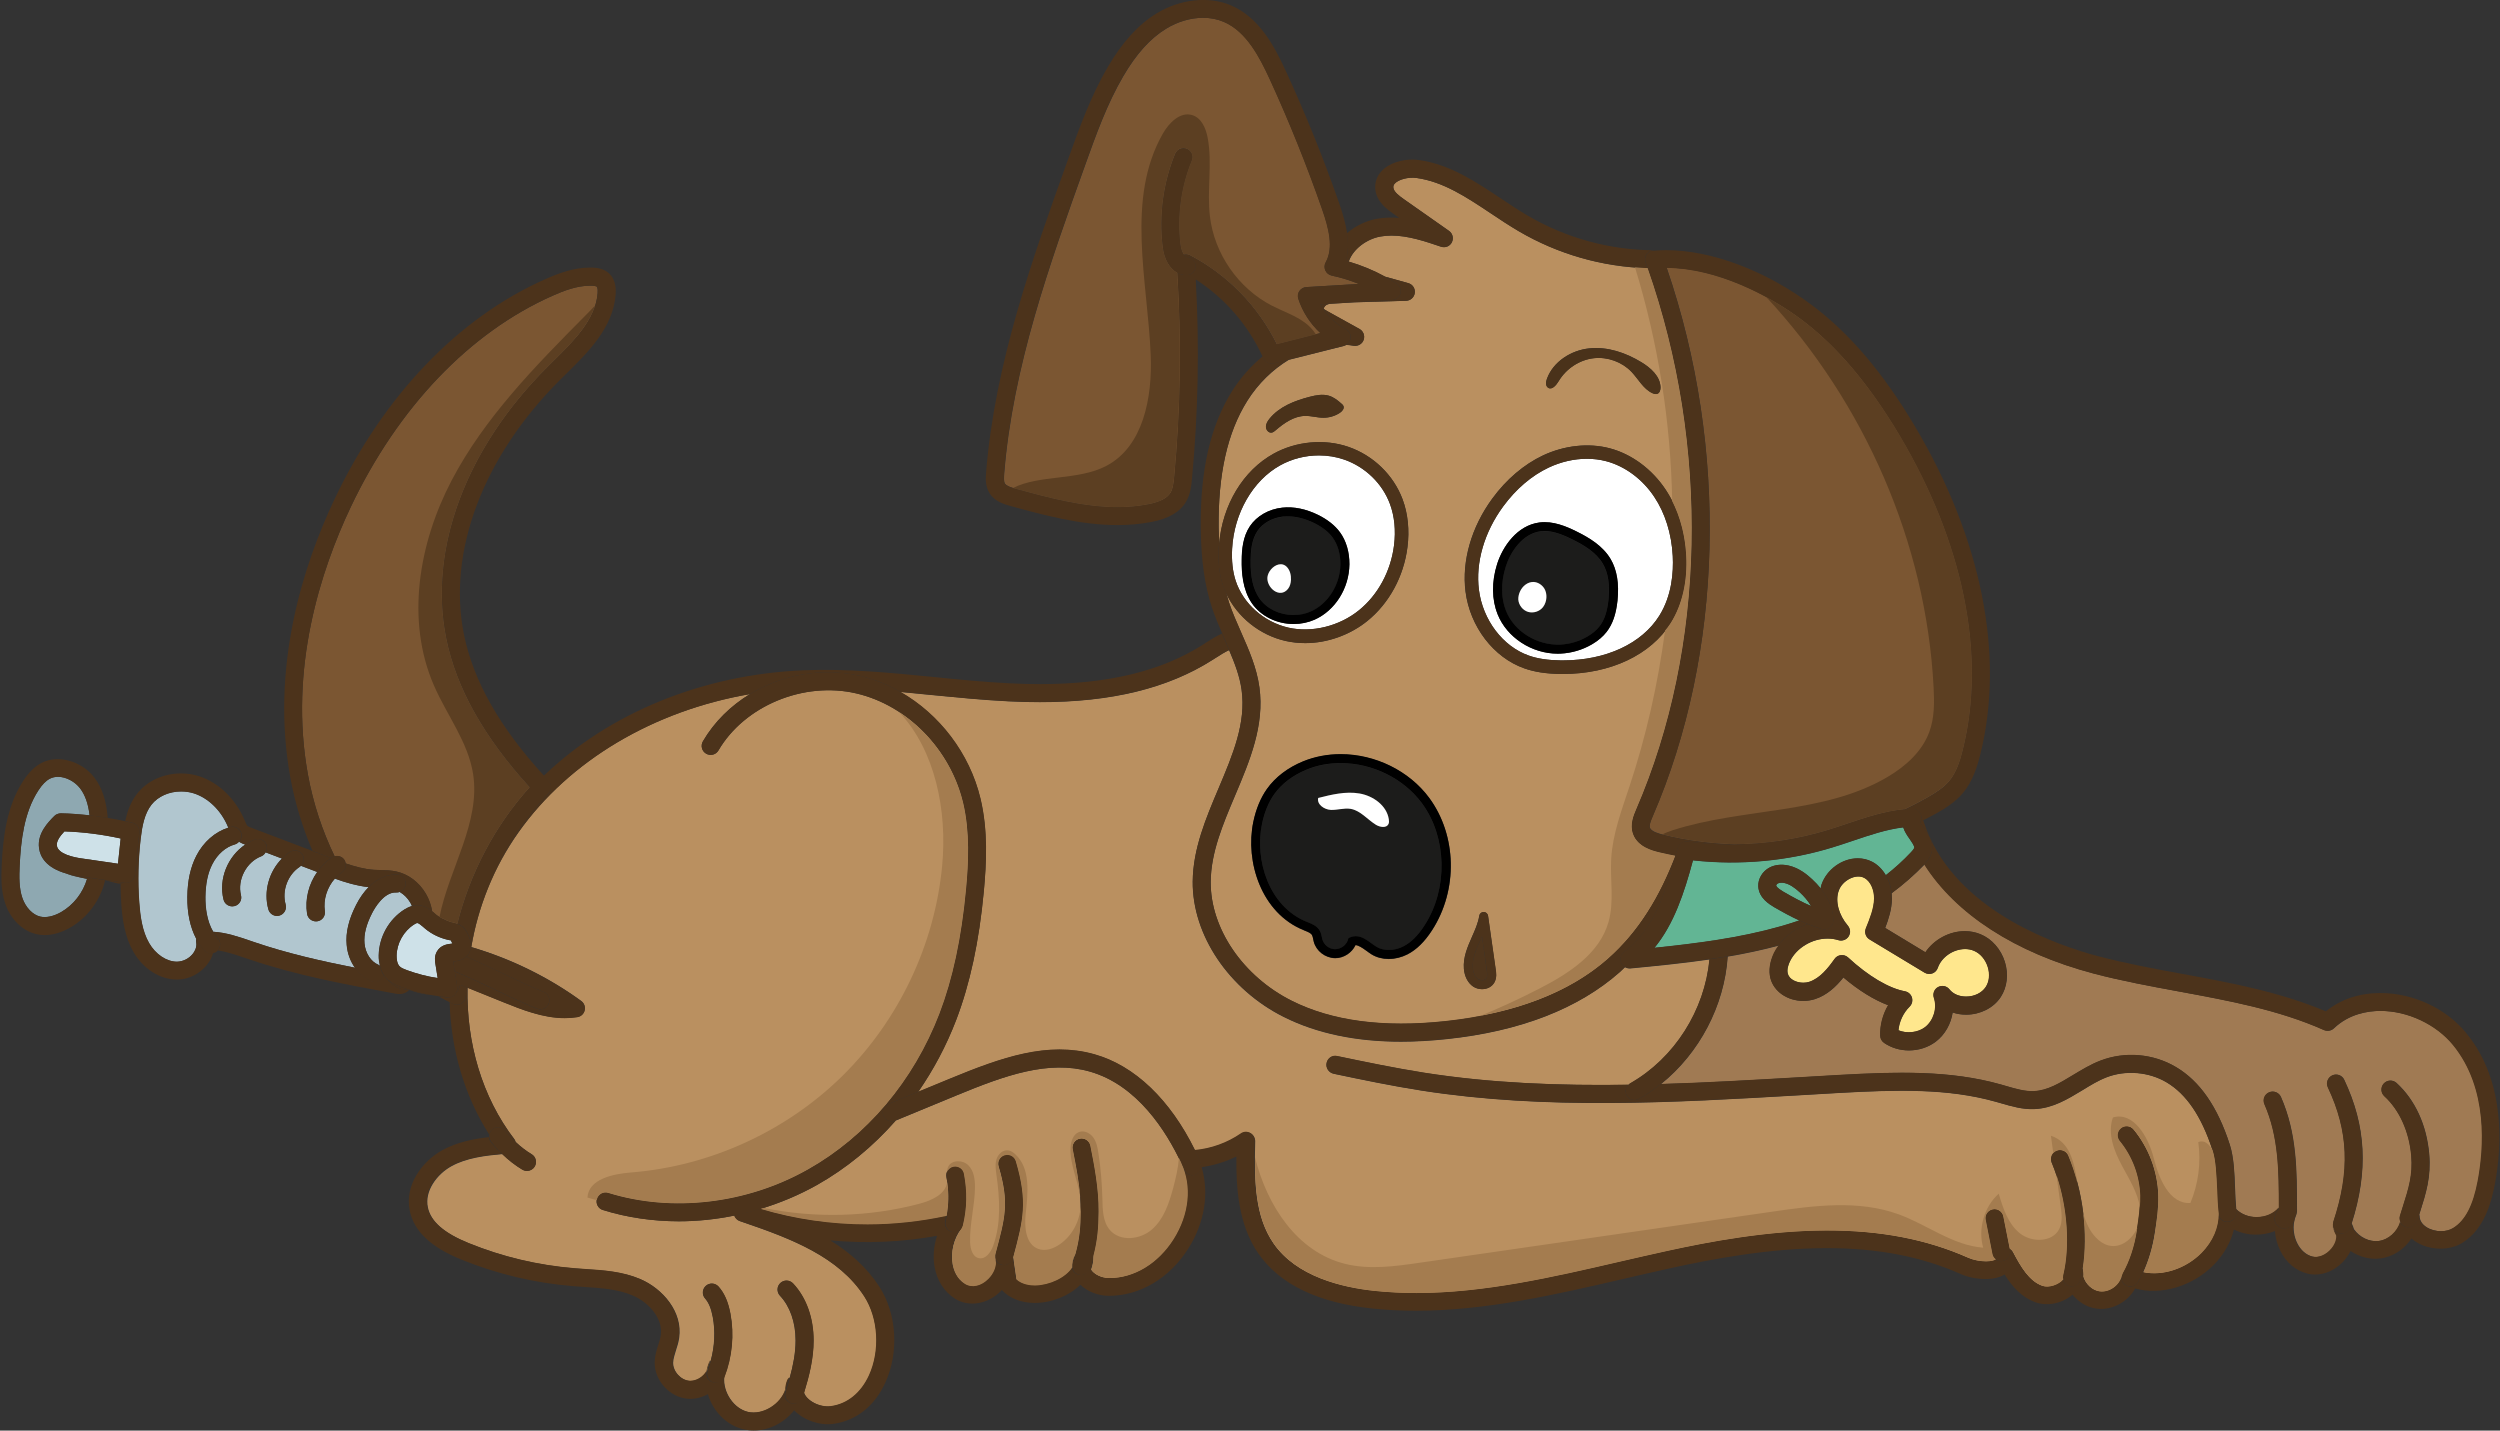 <?xml version="1.0" encoding="utf-8"?>
<!-- Generator: Adobe Illustrator 23.0.3, SVG Export Plug-In . SVG Version: 6.00 Build 0)  -->
<svg version="1.1" id="Vrstva_10" xmlns="http://www.w3.org/2000/svg" xmlns:xlink="http://www.w3.org/1999/xlink" x="0px" y="0px"
	 viewBox="0 0 278.24 159.22" style="enable-background:new 0 0 278.24 159.22;" xml:space="preserve">
<rect x="0" y="0" width="278.24" height="159.22" fill="#333333" stroke="none"/>
<style type="text/css">
	.st0{fill:#BA9060;}
	.st1{fill:#A07A53;}
	.st2{fill:#4C331B;}
	.st3{fill:#7B5632;}
	.st4{fill:#1C1C1B;}
	.st5{fill:#FFFFFF;}
	.st6{fill:#4D341C;}
	.st7{fill:#4A321A;}
	.st8{fill:#62B594;}
	.st9{fill:#FFE78D;}
	.st10{fill:#B1C6CF;}
	.st11{fill:#8EA8B1;}
	.st12{fill:#CEE1E8;}
	.st13{fill:#A47C4F;}
	.st14{fill:#5C3F22;}
</style>
<g>
	<path class="st0" d="M67.1,134.67c-0.53-0.16-0.82-0.72-0.66-1.25c0.16-0.53,0.72-0.82,1.25-0.66c7.1,2.21,15.41,1.24,22.22-2.61
		c6.57-3.7,11.76-9.86,14.63-17.33c1.49-3.88,2.46-8.4,2.97-13.83c0.28-2.94,0.45-6.39-0.32-9.65c-1.42-5.96-6.2-10.85-11.9-12.17
		c-5.84-1.36-12.43,1.38-15.33,6.35c-0.28,0.48-0.89,0.64-1.37,0.36c-0.48-0.28-0.64-0.89-0.36-1.37c1.27-2.18,3.1-3.96,5.25-5.27
		c-10.72,1.85-20.1,7.37-25.78,15.39c-2.74,3.87-4.49,8.28-5.25,12.77c4.37,1.28,8.57,3.33,12.24,6c0.33,0.24,0.48,0.65,0.38,1.04
		c-0.09,0.39-0.42,0.69-0.81,0.75c-0.45,0.07-0.92,0.11-1.4,0.11c-2.44,0-4.83-0.96-6.74-1.73l-4.09-1.65
		c-0.12,6.13,1.6,12.14,5.21,16.86c0.07,0.1,0.12,0.2,0.15,0.32c0.55,0.51,1.14,0.98,1.78,1.36c0.47,0.28,0.63,0.9,0.34,1.37
		c-0.19,0.31-0.52,0.49-0.86,0.49c-0.17,0-0.35-0.05-0.51-0.14c-0.81-0.48-1.56-1.08-2.24-1.73c-1.91,0.17-3.98,0.42-5.66,1.35
		c-1.59,0.88-3,2.73-2.62,4.57c0.32,1.58,1.82,2.89,4.57,4c3.77,1.53,7.73,2.47,11.78,2.8c0.4,0.03,0.8,0.06,1.21,0.09
		c2.03,0.13,4.13,0.28,6.1,1.11c2.47,1.05,4.74,3.64,4.31,6.54c-0.07,0.5-0.22,0.95-0.36,1.39c-0.15,0.48-0.29,0.92-0.31,1.34
		c-0.03,1,0.88,2,1.87,2.06l0.1,0c0.7,0,1.44-0.47,1.8-1.12c0.06-0.34,0.16-0.66,0.29-0.97c0.03-0.07,0.08-0.13,0.12-0.19
		c0.43-1.57,0.52-3.26,0.22-4.85c-0.18-0.95-0.45-1.6-0.85-2.05c-0.37-0.41-0.33-1.04,0.08-1.41c0.41-0.37,1.04-0.33,1.41,0.08
		c0.65,0.73,1.07,1.69,1.32,3.01c0.44,2.33,0.2,4.83-0.67,7.05c-0.16,1.7,1.06,3.52,2.65,3.9c1.65,0.39,3.66-0.86,4.18-2.51
		c0.01-0.32,0.07-0.64,0.19-0.96c0.06-0.16,0.16-0.28,0.27-0.38c0.37-1.34,0.64-2.72,0.64-4.1c0-2.03-0.62-3.8-1.74-4.99
		c-0.38-0.4-0.36-1.04,0.04-1.41c0.4-0.38,1.03-0.36,1.41,0.04c1.47,1.56,2.29,3.82,2.29,6.37c0,2.01-0.49,3.95-1.05,5.77
		c0.26,0.88,1.74,1.72,3.03,1.54c1.83-0.25,3.33-1.46,4.23-3.42c1.26-2.75,1.05-6.37-0.53-8.8c-2.82-4.35-7.98-6.38-13.47-8.25
		l-0.41-0.14c-0.3-0.1-0.5-0.34-0.6-0.62c-2.05,0.42-4.14,0.64-6.21,0.64C72.66,135.92,69.8,135.51,67.1,134.67z"/>
	<path class="st0" d="M121.28,119.26c-4.59-1.3-9.41,0.42-14.78,2.64l-6.8,2.81c-2.54,2.89-5.5,5.33-8.8,7.19
		c-1.98,1.11-4.07,1.99-6.23,2.64c3.84,1.14,7.83,1.72,11.89,1.72c2.97,0,5.92-0.33,8.79-0.95c0.27-1.43,0.27-2.81-0.02-4.31
		c-0.1-0.54,0.25-1.07,0.79-1.17c0.55-0.1,1.07,0.25,1.17,0.79c0.38,2,0.35,3.83-0.12,5.77c0,0.02-0.02,0.03-0.02,0.05
		c-0.02,0.06-0.05,0.12-0.07,0.17c-0.02,0.04-0.04,0.08-0.07,0.12c-0.01,0.01-0.01,0.03-0.02,0.04c-0.82,1.05-1.19,2.58-0.96,3.9
		c0.12,0.69,0.46,1.63,1.37,2.2c0.8,0.5,1.84,0.24,2.63-0.57c0.51-0.52,0.81-1.18,0.82-1.77l-0.08-0.57c0,0,0,0,0,0
		c0-0.03,0.01-0.06,0-0.09c0-0.1-0.01-0.2,0.02-0.29c0,0,0-0.01,0-0.01c1.12-4.17,1.55-5.73,0.36-9.77
		c-0.16-0.53,0.15-1.09,0.68-1.24c0.53-0.16,1.09,0.15,1.24,0.68c1.33,4.51,0.83,6.49-0.29,10.67c0.03,0.16,0.07,0.32,0.07,0.48
		l0.29,1.99c0.64,0.58,1.55,0.67,2.07,0.67c1.65,0,3.39-0.84,4.12-1.96c-0.03-0.51,0.1-1.02,0.36-1.51c0.47-1.7,0.57-2.97,0.59-4.73
		c0.02-2.21-0.37-4.35-0.88-6.91c-0.11-0.54,0.24-1.07,0.78-1.18c0.54-0.11,1.07,0.24,1.18,0.79c0.42,2.11,0.94,4.73,0.92,7.32
		c-0.01,1.8-0.12,3.19-0.58,4.95c0.02,0.51-0.07,1.02-0.25,1.51c0.3,0.49,1.12,0.95,2.03,0.95c2.76,0,5.44-1.63,7.15-4.35
		c1.73-2.75,2.05-5.9,0.85-8.42c-0.01-0.02-0.01-0.04-0.02-0.07C129.84,125.96,126.6,120.76,121.28,119.26z"/>
	<path class="st1" d="M210.54,99.41c0.02,0.21,0.03,0.42,0.03,0.64c-0.02,1.16-0.37,2.24-0.75,3.23l4.48,2.71
		c0.95-1.41,2.64-2.35,4.39-2.35c0.61,0,1.19,0.11,1.74,0.34c1.26,0.51,2.27,1.66,2.71,3.07c0.43,1.38,0.26,2.81-0.46,3.92
		c-0.79,1.21-2.27,1.96-3.85,1.96c-0.53,0-1.04-0.08-1.5-0.24c-0.19,1.26-0.85,2.46-1.87,3.24c-0.83,0.63-1.89,0.98-2.99,0.98
		c-1.01,0-1.97-0.29-2.76-0.83c-0.26-0.18-0.42-0.47-0.44-0.79c-0.04-1.18,0.28-2.38,0.88-3.41c-1.57-0.59-3.28-1.65-4.98-3.09
		c-0.81,1.02-1.82,1.97-3.16,2.41c-0.41,0.13-0.84,0.2-1.29,0.2c-1.78,0-3.29-1.04-3.67-2.53c-0.21-0.85-0.07-1.81,0.41-2.78
		c0.15-0.3,0.33-0.58,0.53-0.85c-1.88,0.5-3.79,0.91-5.7,1.23c-0.37,5.48-3.15,10.76-7.43,14.19c5.09-0.15,10.17-0.45,15.19-0.74
		c1.54-0.09,3.08-0.18,4.62-0.27c6.51-0.37,12.37-0.54,18.03,1.06l0.62,0.18c1.06,0.31,2.08,0.61,3.05,0.56
		c1.51-0.06,2.89-0.9,4.36-1.79c0.97-0.59,1.96-1.2,3.06-1.61c2.74-1.05,5.88-0.78,8.4,0.72c2.65,1.57,4.61,4.39,5.98,8.62
		c0.46,1.43,0.53,3.21,0.59,4.94c0.03,0.81,0.07,1.57,0.13,2.24c0.55,0.56,1.38,0.9,2.29,0.9c1.01,0,1.9-0.4,2.47-1.06
		c0-4.07-0.03-7.91-1.61-11.51c-0.22-0.51,0.01-1.1,0.51-1.32c0.51-0.22,1.1,0.01,1.32,0.51c1.78,4.06,1.78,8.21,1.78,12.59v0.1
		c0,0.01,0,0.01,0,0.02c0,0.05-0.02,0.09-0.02,0.14c-0.02,0.12-0.04,0.24-0.09,0.34c-0.07,0.17-0.13,0.36-0.17,0.54
		c-0.01,0.04-0.01,0.09-0.02,0.13c0,0.01-0.01,0.02-0.02,0.04c-0.13,0.77-0.02,1.62,0.34,2.35c0.39,0.8,1,1.33,1.72,1.52
		c0.71,0.18,1.56-0.19,2.14-0.89c0.38-0.46,0.59-1,0.55-1.45c-0.17-0.31-0.3-0.63-0.39-0.96c-0.01-0.03,0-0.07-0.01-0.1
		c-0.01-0.05-0.01-0.11-0.01-0.16c0-0.08,0.01-0.15,0.03-0.22c0.01-0.03,0-0.07,0.01-0.1c1.87-5.62,1.69-10.09-0.61-14.96
		c-0.24-0.5-0.02-1.09,0.48-1.33c0.5-0.24,1.1-0.02,1.33,0.48c2.44,5.17,2.69,10.13,0.83,15.99c0.1,0.21,0.19,0.42,0.25,0.64
		c0.61,0.89,1.73,1.45,2.77,1.32c1.11-0.14,2.09-1.05,2.42-2.12c-0.1-0.22-0.13-0.46-0.05-0.71l0.31-0.99
		c0.65-2.05,1.13-3.53,0.94-5.69c-0.23-2.67-1.32-5.08-2.99-6.61c-0.41-0.37-0.44-1-0.07-1.41c0.37-0.41,1-0.44,1.41-0.07
		c2.07,1.89,3.36,4.7,3.64,7.92c0.22,2.56-0.36,4.37-1.03,6.47l-0.08,0.25c0.01,0.06,0.04,0.12,0.04,0.18
		c0.01,1.04,1.25,1.69,2.4,1.69c0.51,0,0.98-0.12,1.36-0.35c1.36-0.83,2.23-2.5,2.75-5.25c0.67-3.56,1.2-10.26-2.74-15.11
		c-1.88-2.31-5.06-3.81-8.1-3.81c-1.44,0-3.52,0.34-5.2,1.94c-0.29,0.28-0.72,0.35-1.09,0.19c-5.05-2.25-10.66-3.28-16.08-4.28
		c-3.15-0.58-6.41-1.18-9.56-2.01c-8.73-2.31-15.34-6.62-18.83-12.14c-0.01,0.01-0.02,0.02-0.03,0.03
		C213.05,97.39,211.85,98.44,210.54,99.41z"/>
	<path class="st0" d="M246.24,127.99c-1.22-3.74-2.88-6.2-5.1-7.52c-1.97-1.17-4.53-1.39-6.67-0.57c-0.93,0.35-1.8,0.89-2.73,1.46
		c-1.62,0.98-3.29,2-5.32,2.08c-1.3,0.06-2.52-0.3-3.69-0.64l-0.6-0.17c-5.36-1.51-11.04-1.34-17.37-0.99
		c-1.54,0.09-3.07,0.18-4.61,0.27c-13.8,0.81-28.07,1.64-41.95-0.53c-3.28-0.51-6.58-1.2-9.76-1.87c-0.54-0.11-0.91-0.65-0.79-1.19
		c0.11-0.54,0.63-0.89,1.16-0.78l0.04,0.01c3.16,0.66,6.43,1.34,9.66,1.85c7.48,1.17,15.11,1.45,22.74,1.34
		c0.06-0.06,0.11-0.12,0.19-0.16c4.94-2.8,8.3-8.16,8.82-13.79c-2.95,0.43-5.9,0.72-8.81,1c-0.03,0-0.07,0-0.1,0
		c-0.18,0-0.35-0.06-0.5-0.14c-0.2,0.19-0.38,0.38-0.59,0.56c-4.6,4.06-11.06,6.57-19.2,7.44c-1.79,0.19-3.51,0.29-5.14,0.29
		c-5.01,0-9.39-0.92-13.04-2.75c-6.12-3.06-10.19-9.12-10.14-15.06c0.03-3.66,1.48-7.08,2.88-10.38c1.58-3.74,3.08-7.27,2.56-10.97
		c-0.21-1.51-0.76-2.95-1.39-4.42c-0.51,0.24-1.03,0.57-1.53,0.89l-0.33,0.21c-4.97,3.16-11.25,4.69-19.2,4.69
		c-1.11,0-2.28-0.03-3.47-0.09c-2.85-0.14-5.74-0.43-8.53-0.7c-1.17-0.12-2.34-0.23-3.53-0.34c4.34,2.47,7.71,6.84,8.92,11.89
		c0.84,3.54,0.66,7.19,0.37,10.3c-0.53,5.61-1.54,10.31-3.09,14.36c-1.1,2.85-2.52,5.52-4.21,7.96l3.54-1.46
		c5.72-2.36,10.88-4.19,16.09-2.71c4.48,1.27,8.41,5.04,11.18,10.68c1.83-0.17,3.63-0.81,5.14-1.85c0.31-0.21,0.71-0.24,1.04-0.06
		c0.33,0.18,0.53,0.53,0.52,0.91c-0.12,4.44-0.05,8.36,2.04,11.38c2.54,3.68,7.57,4.91,11.33,5.3c1.47,0.15,3,0.23,4.56,0.23
		c7.57,0,15.25-1.78,22.68-3.5c1.78-0.41,3.57-0.82,5.35-1.21c4.43-0.97,11.08-2.25,17.7-2.25c5.97,0,11.11,1,15.71,3.04
		c0.56,0.25,1.32,0.4,1.98,0.4c0.65,0,0.98-0.14,1.08-0.22c-0.19-0.14-0.33-0.35-0.38-0.6l-0.75-3.8c-0.11-0.54,0.24-1.07,0.79-1.17
		c0.54-0.11,1.07,0.24,1.17,0.79l0.71,3.57c0.15,0.09,0.28,0.21,0.37,0.38c0.85,1.63,1.8,3.26,3.28,3.78
		c0.74,0.26,1.82-0.13,2.31-0.71c-0.03-0.15-0.04-0.3-0.01-0.46c0.89-3.67,0.39-8.6-1.26-12.57c-0.21-0.51,0.03-1.09,0.54-1.31
		c0.51-0.21,1.09,0.03,1.31,0.54c1.63,3.9,2.21,8.68,1.6,12.55c0.07,0.3,0.1,0.61,0.07,0.91c0.24,0.83,0.99,1.53,1.79,1.65
		c1.1,0.17,2.26-0.68,2.48-1.73c0.01-0.04,0.04-0.07,0.05-0.11c0.02-0.06,0.03-0.12,0.06-0.17c0.76-1.35,1.3-2.98,1.57-4.73
		c0.2-1.29,0.41-2.63,0.37-3.91c-0.07-2.21-0.88-4.37-2.28-6.08c-0.35-0.43-0.29-1.06,0.14-1.41c0.43-0.35,1.06-0.29,1.41,0.14
		c1.68,2.05,2.65,4.64,2.74,7.29c0.04,1.47-0.18,2.89-0.39,4.27c-0.24,1.54-0.68,3-1.27,4.31c2.17,0.46,4.75-0.38,6.5-2.16
		c1.24-1.27,1.91-2.83,1.88-4.39c-0.1-0.8-0.13-1.7-0.17-2.65C246.68,130.79,246.62,129.14,246.24,127.99z"/>
	<path class="st2" d="M213.72,91.52c0.02,0.09,0.29,0.48,0.46,0.71c0.2,0.28,0.41,0.59,0.58,0.93c-0.25-0.56-0.48-1.14-0.67-1.74
		c-0.02-0.05-0.03-0.1-0.05-0.15c-0.09,0.05-0.19,0.1-0.28,0.15C213.75,91.45,213.74,91.48,213.72,91.52z"/>
	<path class="st2" d="M61.05,88.31c-4.44,4.66-7.44,10.64-8.63,16.96c0,0.05-0.02,0.09-0.02,0.13c0.02,0,0.03,0.01,0.05,0.01
		c0.76-4.49,2.51-8.9,5.25-12.77c5.69-8.03,15.06-13.54,25.78-15.39c3.58-2.17,8.03-3,12.26-2.02c1.57,0.36,3.07,0.97,4.47,1.77
		c1.18,0.11,2.36,0.22,3.53,0.34c2.79,0.28,5.67,0.56,8.53,0.7c1.19,0.06,2.36,0.09,3.47,0.09c7.95,0,14.23-1.54,19.2-4.69
		l0.33-0.21c0.51-0.33,1.02-0.66,1.53-0.89c-0.16-0.38-0.33-0.75-0.5-1.14c-0.1-0.23-0.2-0.46-0.3-0.69
		c-0.65,0.29-1.26,0.68-1.82,1.04l-0.32,0.21c-4.64,2.95-10.57,4.38-18.13,4.38c-1.08,0-2.21-0.03-3.37-0.09
		c-2.81-0.14-5.66-0.42-8.43-0.7c-4.73-0.47-9.64-0.95-14.5-0.75c-11.26,0.47-21.63,4.75-28.92,11.75c0.18,0.2,0.35,0.4,0.53,0.6
		C61.42,87.32,61.41,87.93,61.05,88.31z"/>
	<path class="st2" d="M56.23,125.85c0.35,0.45,0.74,0.87,1.16,1.26c-0.03-0.11-0.08-0.22-0.15-0.32
		c-3.61-4.72-5.33-10.73-5.21-16.86l-0.14-0.06c-0.01,0.32-0.03,0.64-0.04,0.97c0,0.34-0.18,0.66-0.48,0.84
		c-0.16,0.1-0.34,0.15-0.52,0.15c-0.15,0-0.3-0.03-0.44-0.1c-0.13-0.06-0.25-0.13-0.37-0.2c0.16,5.29,1.64,10.42,4.42,14.76
		c0.04-0.24,0.16-0.47,0.37-0.63C55.27,125.33,55.89,125.41,56.23,125.85z"/>
	<path class="st2" d="M264.93,110.52c-2.34,0-4.43,0.7-6.07,2.04c-5.11-2.16-10.61-3.18-15.94-4.16c-3.12-0.57-6.33-1.17-9.42-1.98
		c-4.49-1.19-14.82-4.76-18.69-13.15c0.18,0.4,0.29,0.85,0.22,1.35c-0.1,0.75-0.59,1.29-0.88,1.59c3.49,5.52,10.11,9.83,18.83,12.14
		c3.16,0.83,6.41,1.43,9.56,2.01c5.42,1,11.03,2.03,16.08,4.28c0.37,0.16,0.8,0.09,1.09-0.19c1.69-1.6,3.76-1.94,5.2-1.94
		c3.04,0,6.21,1.5,8.1,3.81c3.95,4.85,3.41,11.55,2.74,15.11c-0.52,2.75-1.39,4.42-2.75,5.25c-0.38,0.23-0.85,0.35-1.36,0.35
		c-1.15,0-2.39-0.65-2.4-1.69c0-0.06-0.03-0.12-0.04-0.18l-0.23,0.72c-0.13,0.43-0.53,0.7-0.96,0.7c-0.1,0-0.2-0.01-0.3-0.04
		c-0.28-0.09-0.49-0.29-0.6-0.54c-0.32,1.08-1.3,1.99-2.42,2.12c-1.05,0.12-2.16-0.43-2.77-1.32c-0.06-0.22-0.14-0.44-0.25-0.64
		c-0.05,0.15-0.08,0.3-0.13,0.45c-0.14,0.42-0.53,0.68-0.95,0.68c-0.1,0-0.21-0.02-0.32-0.05c-0.36-0.12-0.6-0.43-0.66-0.79
		c0.01,0.03,0,0.07,0.01,0.1c0.09,0.33,0.22,0.66,0.39,0.96c0.03,0.46-0.17,0.99-0.55,1.45c-0.58,0.7-1.43,1.06-2.14,0.89
		c-0.72-0.18-1.34-0.72-1.72-1.52c-0.36-0.73-0.47-1.58-0.34-2.35c-0.17,0.45-0.57,0.74-1.04,0.74c-0.06,0-0.12,0-0.17-0.01
		c-0.34-0.05-0.67-0.3-0.81-0.61c-0.13-0.28-0.12-0.54-0.04-0.78c0.02-0.18,0.08-0.36,0.2-0.51c0.04-0.06,0.09-0.11,0.15-0.16
		c0.02-0.02,0.03-0.05,0.05-0.07c0-0.06,0-0.13,0-0.19c-0.56,0.66-1.45,1.06-2.47,1.06c-0.91,0-1.74-0.34-2.29-0.9
		c0.01,0.1,0.01,0.22,0.03,0.32c0.07,0.55-0.32,1.05-0.86,1.12c-0.04,0-0.09,0.01-0.13,0.01c-0.5,0-0.93-0.37-0.99-0.87
		c0-0.03,0-0.06-0.01-0.09c0.03,1.56-0.64,3.12-1.88,4.39c-1.75,1.78-4.33,2.62-6.5,2.16c-0.17,0.38-0.35,0.74-0.54,1.09
		c-0.18,0.33-0.52,0.51-0.87,0.51c-0.17,0-0.33-0.04-0.49-0.13c-0.43-0.24-0.59-0.74-0.44-1.19c-0.01,0.04-0.04,0.07-0.05,0.11
		c-0.22,1.05-1.38,1.9-2.48,1.73c-0.8-0.12-1.55-0.81-1.79-1.65c0.03-0.3,0-0.61-0.07-0.91c-0.07,0.43-0.14,0.86-0.24,1.26
		c-0.11,0.46-0.52,0.76-0.97,0.76c-0.08,0-0.16-0.01-0.24-0.03c-0.38-0.09-0.65-0.39-0.73-0.75c-0.49,0.58-1.57,0.96-2.31,0.71
		c-1.48-0.52-2.43-2.16-3.28-3.78c-0.09-0.16-0.22-0.28-0.37-0.38l0.04,0.23c0.11,0.54-0.24,1.07-0.79,1.17
		c-0.07,0.01-0.13,0.02-0.2,0.02c-0.22,0-0.43-0.08-0.6-0.2c-0.11,0.08-0.44,0.22-1.08,0.22c-0.66,0-1.42-0.15-1.98-0.4
		c-4.6-2.05-9.74-3.04-15.71-3.04c-6.62,0-13.27,1.29-17.7,2.25c-1.78,0.39-3.56,0.8-5.35,1.21c-7.43,1.72-15.11,3.5-22.68,3.5
		c-1.56,0-3.09-0.08-4.56-0.23c-3.77-0.38-8.79-1.61-11.33-5.3c-2.08-3.02-2.16-6.94-2.04-11.38c0.01-0.38-0.19-0.73-0.52-0.91
		c-0.33-0.18-0.74-0.16-1.04,0.06c-1.51,1.04-3.31,1.69-5.14,1.85c0.22,0.45,0.44,0.92,0.65,1.4c0.22,0.51-0.01,1.1-0.52,1.32
		c-0.13,0.06-0.27,0.08-0.4,0.08c-0.39,0-0.75-0.22-0.92-0.6c-0.11-0.25-0.23-0.51-0.36-0.79c0.01,0.02,0.01,0.05,0.02,0.07
		c1.2,2.52,0.89,5.67-0.85,8.42c-1.72,2.72-4.39,4.35-7.15,4.35c-0.91,0-1.73-0.46-2.03-0.95c0.18-0.49,0.27-0.99,0.25-1.51
		c-0.12,0.45-0.25,0.91-0.42,1.42c-0.14,0.42-0.53,0.69-0.95,0.69c-0.1,0-0.21-0.02-0.31-0.05c-0.53-0.17-0.81-0.74-0.64-1.26
		c0.12-0.37,0.22-0.71,0.31-1.04c-0.26,0.49-0.39,1-0.36,1.51c-0.73,1.12-2.47,1.96-4.12,1.96c-0.52,0-1.43-0.09-2.07-0.67
		l-0.29-1.99c-0.01-0.16-0.05-0.32-0.07-0.48c-0.02,0.06-0.03,0.12-0.05,0.19c-0.12,0.45-0.52,0.74-0.96,0.74
		c-0.09,0-0.17-0.01-0.26-0.03c-0.4-0.11-0.67-0.44-0.73-0.83c0,0,0,0,0,0l0.08,0.57c-0.01,0.59-0.31,1.25-0.82,1.77
		c-0.79,0.81-1.84,1.07-2.63,0.57c-0.91-0.57-1.25-1.51-1.37-2.2c-0.23-1.32,0.14-2.85,0.96-3.9c0.01-0.01,0.01-0.03,0.02-0.04
		c-0.19,0.26-0.48,0.42-0.81,0.42c-0.08,0-0.16-0.01-0.23-0.03c-0.54-0.13-0.87-0.67-0.74-1.21c0.05-0.21,0.08-0.41,0.11-0.61
		c-2.87,0.62-5.82,0.95-8.79,0.95c-4.06,0-8.06-0.58-11.89-1.72c-0.96,0.29-1.94,0.55-2.92,0.75c0.1,0.28,0.3,0.51,0.6,0.62
		l0.41,0.14c5.49,1.86,10.65,3.9,13.47,8.25c1.57,2.43,1.79,6.04,0.53,8.8c-0.9,1.95-2.4,3.17-4.23,3.42
		c-1.29,0.18-2.77-0.65-3.03-1.54c-0.06,0.19-0.11,0.38-0.17,0.57c-0.14,0.42-0.53,0.7-0.95,0.7c-0.1,0-0.2-0.02-0.3-0.05
		c-0.53-0.17-0.82-0.73-0.65-1.26c0.17-0.53,0.33-1.08,0.48-1.63c-0.12,0.11-0.22,0.23-0.27,0.38c-0.12,0.31-0.18,0.63-0.19,0.96
		c-0.51,1.65-2.52,2.9-4.18,2.51c-1.59-0.37-2.8-2.19-2.65-3.9c0,0.01,0,0.01-0.01,0.02c-0.15,0.39-0.53,0.63-0.93,0.63
		c-0.12,0-0.25-0.02-0.37-0.07c-0.51-0.2-0.77-0.78-0.56-1.3c0.14-0.36,0.25-0.74,0.35-1.12c-0.04,0.06-0.09,0.12-0.12,0.19
		c-0.13,0.31-0.23,0.64-0.29,0.97c-0.36,0.66-1.1,1.12-1.8,1.12l-0.1,0c-0.99-0.06-1.9-1.07-1.87-2.06
		c0.01-0.41,0.16-0.86,0.31-1.34c0.14-0.44,0.28-0.89,0.36-1.39c0.43-2.91-1.84-5.49-4.31-6.54c-1.96-0.84-4.06-0.98-6.1-1.11
		c-0.4-0.03-0.81-0.05-1.21-0.09c-4.05-0.33-8.02-1.27-11.78-2.8c-2.75-1.12-4.24-2.42-4.57-4c-0.38-1.84,1.03-3.7,2.62-4.57
		c1.68-0.93,3.75-1.18,5.66-1.35c-0.45-0.44-0.88-0.89-1.26-1.39c-0.11-0.14-0.16-0.31-0.18-0.47c-1.74,0.2-3.56,0.56-5.19,1.46
		c-2.16,1.2-4.21,3.81-3.61,6.73c0.47,2.28,2.36,4.07,5.78,5.45c3.95,1.6,8.12,2.59,12.37,2.94c0.41,0.03,0.82,0.06,1.24,0.09
		c1.95,0.13,3.79,0.25,5.44,0.96c1.72,0.73,3.39,2.53,3.11,4.41c-0.05,0.34-0.16,0.7-0.28,1.08c-0.18,0.56-0.38,1.19-0.4,1.88
		c-0.07,2.06,1.68,3.99,3.74,4.12c0.76,0.05,1.52-0.15,2.18-0.52c0.56,1.89,2.07,3.48,3.98,3.92c0.36,0.08,0.74,0.13,1.12,0.13
		c1.75,0,3.43-0.89,4.5-2.25c1.08,1.12,2.86,1.72,4.37,1.51c2.53-0.35,4.58-1.97,5.77-4.57c1.56-3.4,1.29-7.7-0.67-10.72
		c-1.4-2.15-3.29-3.8-5.45-5.13c3.95,0.37,7.99,0.2,11.89-0.51c-0.37,1.11-0.48,2.32-0.28,3.45c0.27,1.54,1.08,2.79,2.28,3.55
		c1.57,0.98,3.68,0.6,5.12-0.87c0.03-0.03,0.06-0.06,0.09-0.09c0.86,0.92,2.15,1.43,3.65,1.43c1.92,0,3.85-0.8,5.09-2.02
		c0.78,0.75,1.95,1.23,3.18,1.23c3.45,0,6.76-1.97,8.84-5.28c1.82-2.88,2.33-6.17,1.47-9.04c1.34-0.19,2.66-0.59,3.87-1.19
		c-0.04,3.43,0.21,7.56,2.43,10.78c2.39,3.46,6.69,5.53,12.78,6.15c1.53,0.16,3.14,0.24,4.76,0.24c7.8,0,15.59-1.8,23.13-3.55
		c1.78-0.41,3.55-0.82,5.32-1.21c4.34-0.95,10.85-2.21,17.27-2.21c5.68,0,10.55,0.94,14.89,2.87c0.82,0.37,1.84,0.57,2.79,0.57
		c0.87,0,1.59-0.17,2.13-0.51c0.85,1.37,1.91,2.56,3.47,3.11c1.36,0.48,3.05,0.06,4.09-0.86c0.66,0.82,1.6,1.4,2.63,1.55
		c1.75,0.25,3.52-0.74,4.34-2.24c2.89,0.81,6.43-0.26,8.75-2.63c1.13-1.15,1.89-2.51,2.24-3.93c0.73,0.37,1.57,0.57,2.46,0.57
		c0,0,0,0,0,0c0.75,0,1.46-0.14,2.11-0.4c0.05,0.75,0.25,1.49,0.58,2.16c0.65,1.34,1.73,2.25,3.04,2.58
		c1.44,0.36,3.09-0.26,4.16-1.55c0.26-0.31,0.47-0.64,0.63-0.97c0.97,0.65,2.14,0.98,3.31,0.83c1.42-0.17,2.69-1.04,3.47-2.22
		c1.49,1.3,4.01,1.49,5.62,0.51c2.46-1.5,3.27-4.48,3.67-6.59c0.73-3.9,1.3-11.27-3.16-16.74
		C272.3,112.26,268.6,110.52,264.93,110.52z"/>
	<path class="st2" d="M110.78,139.86c0-0.1-0.01-0.2,0.02-0.29C110.77,139.66,110.77,139.76,110.78,139.86z"/>
	<path class="st2" d="M255.34,135.82c0.04-0.19,0.1-0.37,0.17-0.54c-0.04,0.09-0.08,0.18-0.13,0.27
		C255.38,135.64,255.36,135.73,255.34,135.82z"/>
	<path class="st2" d="M255.62,134.8c0,0.05-0.02,0.09-0.02,0.14C255.61,134.89,255.62,134.84,255.62,134.8z"/>
	<path class="st2" d="M107.16,136.44c-0.02,0.06-0.05,0.12-0.07,0.17C107.12,136.56,107.14,136.51,107.16,136.44z"/>
	<path class="st2" d="M259.65,136.29c0-0.07,0.01-0.15,0.03-0.22C259.66,136.15,259.65,136.22,259.65,136.29z"/>
	<path class="st0" d="M181.74,92.82c-0.38-1.06,0.07-2.09,0.36-2.77c7.77-17.95,8.23-40.4,1.27-60.2
		c-5.04-0.14-9.98-1.56-14.33-4.11c-1.06-0.62-2.09-1.31-3.1-1.98c-2.72-1.82-5.29-3.53-8.28-3.95c-0.92-0.13-2.02,0.17-2.43,0.63
		c-0.13,0.14-0.17,0.28-0.15,0.46c0.05,0.46,0.64,0.91,1.19,1.29l5,3.51c0.41,0.29,0.54,0.83,0.32,1.27
		c-0.22,0.45-0.74,0.65-1.21,0.49c-1.71-0.58-3.65-1.24-5.51-1.24c-0.43,0-0.85,0.04-1.24,0.11c-1.51,0.27-3.05,1.39-3.52,2.79
		c1.41,0.41,2.77,0.97,4.05,1.68l2.58,0.72c0.48,0.13,0.78,0.59,0.72,1.08c-0.06,0.49-0.47,0.86-0.96,0.88l-5.74,0.17l-2.8,0.17
		c-0.13,0.04-0.25,0.08-0.36,0.14c-0.19,0.12-0.28,0.34-0.27,0.41c0.04,0.07,0.31,0.22,0.44,0.29l3.54,1.96
		c0.43,0.24,0.62,0.75,0.46,1.21c-0.16,0.46-0.63,0.73-1.11,0.66c-0.27-0.05-0.55-0.08-0.82-0.1c-0.09,0.05-0.18,0.09-0.28,0.12
		l-6.12,1.54c-1.8,1.09-3.42,2.66-4.62,4.57c-2.22,3.54-3.26,8.18-3.19,14.19c0.01,0.6,0.03,1.16,0.06,1.71
		c0.38-4.33,2.66-8.14,6.06-10.02c2.51-1.39,5.66-1.68,8.33-0.76c2.76,0.95,5.01,3.13,6.02,5.82c0.6,1.6,0.79,3.44,0.55,5.33
		c-0.41,3.27-2.04,6.26-4.47,8.23c-1.94,1.56-4.45,2.46-6.9,2.46c-0.75,0-1.49-0.08-2.2-0.24c-2.89-0.65-5.37-2.67-6.58-5.26
		c0.09,0.34,0.19,0.67,0.29,0.99c0.37,1.12,0.87,2.24,1.35,3.33c0.85,1.92,1.73,3.92,2.03,6.1c0.59,4.25-1.08,8.2-2.7,12.03
		c-1.38,3.27-2.69,6.36-2.72,9.62c-0.04,5.2,3.59,10.53,9.04,13.26c4.48,2.24,10.17,3,17.07,2.26c7.72-0.83,13.81-3.17,18.09-6.95
		c3.47-3.07,5.78-6.98,7.5-11.46c-0.63-0.12-1.25-0.25-1.87-0.4C183.93,94.68,182.25,94.27,181.74,92.82z M149.12,45.95
		c-0.54,0.36-1.19,0.55-1.84,0.54c-0.69,0-1.36-0.22-2.04-0.2c-1.23,0.03-2.32,0.79-3.25,1.59c-0.14,0.12-0.28,0.24-0.46,0.27
		c-0.33,0.05-0.62-0.3-0.63-0.63c-0.01-0.34,0.18-0.65,0.39-0.91c1.09-1.35,2.81-2.02,4.49-2.45c0.69-0.18,1.43-0.32,2.12-0.12
		c0.54,0.16,1,0.52,1.42,0.9c0.08,0.07,0.17,0.15,0.21,0.25C149.64,45.48,149.38,45.78,149.12,45.95z M172.17,42.15
		c0.7-1.91,2.69-3.17,4.71-3.38c2.03-0.21,4.06,0.48,5.8,1.54c1.04,0.63,2.09,1.56,2.13,2.78c0.01,0.28-0.08,0.62-0.34,0.73
		c-0.18,0.08-0.39,0.01-0.57-0.07c-1.01-0.47-1.55-1.56-2.32-2.37c-1.06-1.11-2.65-1.68-4.18-1.52c-1.61,0.18-3.1,1.17-3.93,2.56
		c-0.26,0.44-0.73,1-1.16,0.73C171.99,42.97,172.04,42.5,172.17,42.15z M166.09,55.48c1.57-2.14,3.52-3.79,5.63-4.79
		c2.38-1.12,5.08-1.41,7.42-0.8c2.44,0.64,4.71,2.32,6.23,4.6c1.36,2.05,2.15,4.58,2.3,7.33c0.15,2.87-0.44,5.46-1.71,7.5
		c-2.23,3.56-6.72,5.69-12.02,5.69l-0.26,0c-1.61-0.02-2.9-0.22-4.05-0.63c-3.4-1.2-6.03-4.63-6.53-8.54
		C162.67,62.43,163.76,58.65,166.09,55.48z M159.39,103.53c-0.83,1.29-1.73,2.17-2.75,2.7c-0.65,0.33-1.37,0.51-2.08,0.51
		c-0.69,0-1.35-0.17-1.89-0.5c-0.21-0.13-0.41-0.28-0.62-0.43c-0.42-0.31-0.88-0.61-1.19-0.61c-0.4,0.86-1.3,1.45-2.26,1.45
		c-1.12-0.02-2.1-0.79-2.38-1.82c-0.03-0.11-0.05-0.22-0.07-0.32c-0.03-0.17-0.06-0.33-0.13-0.43c-0.13-0.23-0.47-0.36-0.82-0.5
		l-0.11-0.05c-4.69-1.88-6.53-7.6-5.6-12.05c0.3-1.43,0.81-2.66,1.51-3.65c0.94-1.32,2.33-2.39,4.03-3.08
		c1.3-0.53,2.71-0.8,4.18-0.8c3.85,0,7.62,1.87,9.84,4.87C162.15,92.98,162.29,99.04,159.39,103.53z M166.32,109.33
		c-0.26,0.47-0.78,0.76-1.38,0.76c-0.35,0-0.69-0.1-0.97-0.28c-0.59-0.39-0.97-1.11-1.05-1.99c-0.1-1.28,0.41-2.43,0.9-3.55
		c0.35-0.8,0.69-1.56,0.81-2.34c0.04-0.25,0.25-0.43,0.49-0.43h0c0.25,0,0.46,0.18,0.49,0.43l0.84,5.92
		C166.52,108.24,166.6,108.82,166.32,109.33z"/>
	<path class="st2" d="M136.8,72.33c0.63,1.47,1.18,2.91,1.39,4.42c0.51,3.7-0.98,7.23-2.56,10.97c-1.4,3.31-2.85,6.72-2.88,10.38
		c-0.05,5.95,4.03,12,10.14,15.06c3.64,1.82,8.03,2.75,13.04,2.75c1.62,0,3.35-0.1,5.14-0.29c8.14-0.87,14.6-3.38,19.2-7.44
		c0.2-0.18,0.39-0.38,0.59-0.56c-0.19-0.11-0.35-0.28-0.44-0.5c-0.16-0.42-0.02-0.9,0.34-1.16c3.16-2.32,4.56-6.36,5.73-10.72
		c-0.02,0-0.03-0.01-0.05-0.01c-1.72,4.49-4.02,8.39-7.5,11.46c-4.28,3.78-10.37,6.12-18.09,6.95c-6.9,0.74-12.59-0.02-17.07-2.26
		c-5.45-2.73-9.08-8.06-9.04-13.26c0.03-3.26,1.33-6.35,2.72-9.62c1.62-3.83,3.29-7.78,2.7-12.03c-0.3-2.18-1.18-4.17-2.03-6.1
		c-0.48-1.09-0.98-2.21-1.35-3.33c-0.11-0.32-0.2-0.65-0.29-0.99c-0.15-0.32-0.29-0.65-0.4-0.99c-0.39-1.2-0.54-2.57-0.46-4.08
		c0.01-0.17,0.04-0.33,0.06-0.5c-0.03-0.55-0.05-1.11-0.06-1.71c-0.07-6.01,0.97-10.65,3.19-14.19c1.2-1.91,2.81-3.48,4.62-4.57
		l-1.65,0.42c-0.47,0.12-0.96-0.12-1.16-0.56c-0.03-0.07-0.07-0.14-0.1-0.21c-1.31,1.08-2.47,2.38-3.4,3.86
		c-2.43,3.88-3.57,8.87-3.49,15.28c0.04,3.59,0.44,6.4,1.26,8.86c0.32,0.97,0.72,1.9,1.12,2.82c0.1,0.23,0.2,0.46,0.3,0.69
		C136.47,71.58,136.64,71.95,136.8,72.33z"/>
	<path class="st2" d="M151.77,37.82c0.16-0.46-0.03-0.97-0.46-1.21l-3.54-1.96c-0.13-0.07-0.4-0.22-0.44-0.29
		c-0.01-0.06,0.08-0.29,0.27-0.41c0.1-0.06,0.23-0.11,0.36-0.14l-1.01,0.06c0.65,1.17,1.64,2.14,2.83,2.77
		c0.37,0.19,0.58,0.59,0.53,1c-0.04,0.31-0.21,0.57-0.47,0.73c0.28,0.02,0.55,0.05,0.82,0.1C151.14,38.55,151.61,38.28,151.77,37.82
		z"/>
	<path class="st2" d="M149.78,29.01c0.11,0.03,0.21,0.07,0.32,0.1c0.47-1.4,2.01-2.52,3.52-2.79c0.4-0.07,0.81-0.11,1.24-0.11
		c1.86,0,3.8,0.66,5.51,1.24c0.47,0.16,0.99-0.05,1.21-0.49c0.23-0.44,0.09-0.99-0.32-1.27l-5-3.51c-0.55-0.39-1.14-0.84-1.19-1.29
		c-0.02-0.18,0.03-0.32,0.15-0.46c0.41-0.46,1.51-0.75,2.43-0.63c2.99,0.42,5.56,2.14,8.28,3.95c1,0.67,2.04,1.36,3.1,1.98
		c4.35,2.55,9.29,3.96,14.33,4.11c-0.08-0.21-0.14-0.43-0.22-0.65c-0.1-0.29-0.07-0.62,0.1-0.88s0.45-0.43,0.75-0.46
		c0.03,0,0.06,0,0.09,0c-4.93-0.02-9.79-1.36-14.05-3.85c-1.01-0.59-2.02-1.27-3-1.92c-2.79-1.86-5.67-3.79-9.11-4.27
		c-0.24-0.03-0.48-0.05-0.74-0.05c-1.1,0-2.59,0.35-3.46,1.33c-0.51,0.57-0.73,1.27-0.65,2.02c0.16,1.38,1.37,2.24,2.03,2.7
		l0.63,0.44c-0.84-0.07-1.69-0.04-2.48,0.1c-1.2,0.21-2.4,0.79-3.35,1.61C150.06,27.01,150.06,28.03,149.78,29.01z"/>
	<path class="st2" d="M157.46,32.59c0.06-0.49-0.25-0.95-0.72-1.08l-2.58-0.72c0.44,0.24,0.86,0.49,1.28,0.77
		c0.36,0.24,0.53,0.68,0.42,1.09c-0.11,0.42-0.48,0.72-0.91,0.74l-4.2,0.25l5.74-0.17C156.99,33.46,157.4,33.08,157.46,32.59z"/>
	<path class="st3" d="M49.67,71.06c-2.02-9.89,2.2-21.18,11.27-30.21l0.63-0.63c2.32-2.29,4.73-4.65,4.94-7.6
		c0.04-0.57-0.09-0.7-0.09-0.71c-0.02-0.01-0.13-0.1-0.57-0.11l-0.19,0c-1.46,0-2.92,0.56-4.17,1.12
		c-9.23,4.09-17.2,12.44-22.45,23.5c-3.36,7.08-6.91,17.98-4.77,29.77c0.58,3.2,1.6,6.27,2.97,9.11c0.4-0.1,0.84,0.04,1.08,0.4
		c0.08,0.12,0.13,0.26,0.15,0.4c1.03,0.35,2.08,0.64,3.13,0.71c0.24,0.02,0.48,0.02,0.72,0.03c0.58,0.01,1.17,0.03,1.79,0.16
		c1.34,0.29,2.53,1.19,3.28,2.47c0.36,0.62,0.59,1.29,0.7,1.96c0.11,0.09,0.22,0.18,0.31,0.26l0.2,0.17
		c0.16,0.13,0.35,0.23,0.53,0.34c0.19,0.07,0.37,0.16,0.54,0.26c0.2,0.08,0.4,0.17,0.6,0.21c0.21,0.04,0.42,0.09,0.63,0.17
		c1.41-5.62,4.17-10.9,8.05-15.2C53.84,82.01,50.8,76.58,49.67,71.06z"/>
	<path class="st2" d="M50.85,111.83c0.18,0,0.36-0.05,0.52-0.15c0.29-0.18,0.47-0.5,0.48-0.84c0-0.32,0.02-0.64,0.04-0.97
		l-0.68-0.27l-0.07,0.29c-0.05,0.21-0.18,0.39-0.35,0.53c-0.04,0.1-0.09,0.2-0.16,0.28c-0.19,0.2-0.46,0.32-0.73,0.32
		c-0.03,0-0.06,0-0.09,0c-0.33-0.03-0.66-0.08-0.99-0.12c0.4,0.23,0.81,0.44,1.21,0.64c0.13,0.06,0.25,0.14,0.37,0.2
		C50.55,111.8,50.7,111.83,50.85,111.83z"/>
	<path class="st2" d="M36.84,95.5c0.03-0.02,0.06-0.05,0.09-0.07c0.1-0.07,0.2-0.1,0.31-0.13c-1.37-2.84-2.39-5.91-2.97-9.11
		c-2.14-11.78,1.42-22.69,4.77-29.77C44.29,45.35,52.27,37,61.5,32.91c1.25-0.55,2.71-1.12,4.17-1.12l0.19,0
		c0.44,0.02,0.55,0.1,0.57,0.11c0.01,0,0.14,0.13,0.09,0.71c-0.22,2.95-2.62,5.32-4.94,7.6l-0.63,0.63
		c-9.08,9.03-13.29,20.32-11.27,30.21c1.12,5.52,4.17,10.94,9.29,16.56c-3.88,4.3-6.64,9.58-8.05,15.2
		c0.19,0.07,0.38,0.17,0.56,0.32c0.3,0.25,0.46,0.56,0.56,0.77c0.26,0.5,0.39,0.95,0.39,1.35c1.19-6.32,4.19-12.3,8.63-16.96
		c0.37-0.38,0.37-0.99,0-1.37c-0.19-0.2-0.35-0.4-0.53-0.6c-4.91-5.37-7.83-10.5-8.89-15.68c-1.88-9.23,2.13-19.84,10.72-28.39
		l0.63-0.62c2.47-2.43,5.26-5.18,5.53-8.88c0.07-1.01-0.17-1.79-0.72-2.31c-0.59-0.55-1.35-0.64-1.87-0.66l-0.26,0
		c-1.83,0-3.54,0.65-4.98,1.29c-9.67,4.28-18,12.97-23.45,24.47c-3.48,7.34-7.16,18.67-4.93,30.98c0.52,2.84,1.36,5.59,2.47,8.18
		L36.84,95.5z"/>
	<path class="st3" d="M205.55,91.69c2.08-0.7,4.22-1.42,6.47-1.63c0.85-0.41,1.69-0.84,2.51-1.31c1.01-0.58,1.81-1.11,2.4-1.8
		c0.82-0.97,1.23-2.27,1.54-3.54c2.6-10.51,0.09-22.93-7.05-34.97c-3.39-5.71-6.95-9.92-10.9-12.89c-3.7-2.78-9.58-5.74-15.02-5.76
		c6.89,20.11,6.33,42.82-1.55,61.04c-0.17,0.39-0.43,0.98-0.31,1.3c0.16,0.44,1.11,0.67,1.42,0.75c2.59,0.64,5.28,0.99,7.99,1.08
		c3.49-0.03,6.98-0.55,10.31-1.56C204.08,92.19,204.81,91.94,205.55,91.69z"/>
	<path class="st2" d="M183.25,28.32c-0.17,0.26-0.2,0.59-0.1,0.88c0.08,0.21,0.14,0.43,0.22,0.65c6.96,19.8,6.5,42.25-1.27,60.2
		c-0.29,0.68-0.74,1.71-0.36,2.77c0.52,1.45,2.2,1.87,2.83,2.02c0.62,0.15,1.24,0.28,1.87,0.4c0.02,0,0.03,0.01,0.05,0.01
		c0.08-0.28,0.15-0.56,0.23-0.84c0.13-0.49,0.6-0.81,1.1-0.74c1.73,0.24,3.47,0.33,5.22,0.32c-2.71-0.1-5.4-0.45-7.99-1.08
		c-0.31-0.08-1.26-0.31-1.42-0.75c-0.11-0.32,0.14-0.91,0.31-1.3c7.88-18.21,8.44-40.93,1.55-61.04c5.45,0.02,11.33,2.99,15.02,5.76
		c3.94,2.96,7.51,7.18,10.9,12.89c7.15,12.04,9.65,24.46,7.05,34.97c-0.31,1.26-0.72,2.56-1.54,3.54c-0.58,0.69-1.38,1.22-2.4,1.8
		c-0.82,0.47-1.66,0.9-2.51,1.31c0.27-0.02,0.54-0.05,0.81-0.05c0.35-0.04,0.71,0.18,0.9,0.49c0.17,0.28,0.17,0.62,0.04,0.92
		c0.09-0.05,0.19-0.1,0.28-0.15c0.49-0.26,0.99-0.5,1.48-0.78c0.97-0.55,2.07-1.23,2.93-2.24c1.09-1.29,1.6-2.92,1.96-4.35
		c2.73-11.02,0.14-23.97-7.28-36.47c-3.52-5.94-7.26-10.34-11.42-13.46c-5.14-3.86-11.22-6.16-16.28-6.16
		c-0.45,0-0.89,0.02-1.33,0.06c-0.03,0-0.06,0-0.09,0C183.69,27.89,183.42,28.06,183.25,28.32z"/>
	<path class="st3" d="M129.41,27.47c-0.43-3.51,0.06-7.09,1.39-10.36c0.21-0.51,0.79-0.76,1.3-0.55c0.51,0.21,0.76,0.79,0.55,1.3
		c-1.21,2.95-1.64,6.19-1.26,9.36c0.06,0.49,0.21,0.86,0.36,1.1c0.23-0.05,0.47-0.03,0.68,0.08c4.18,2.18,7.59,5.68,9.67,9.9
		l4.87-1.23c-1.13-1.04-1.99-2.36-2.46-3.82c-0.1-0.29-0.05-0.62,0.13-0.87s0.46-0.42,0.77-0.43l5.84-0.35
		c-0.98-0.4-1.99-0.71-3.03-0.93c-0.31-0.07-0.57-0.28-0.7-0.57c-0.13-0.29-0.12-0.62,0.04-0.9c0.9-1.62,0.34-3.8-0.4-5.92
		c-1.7-4.87-3.65-9.72-5.8-14.41c-1.17-2.55-2.62-5.36-5.13-6.43c-0.71-0.3-1.49-0.46-2.32-0.46c-1.38,0-2.84,0.43-4.11,1.21
		c-1.76,1.07-3.32,2.8-4.77,5.28c-1.8,3.07-3.04,6.52-4.23,9.85c-3.97,11.07-8.08,22.52-9.03,34.41c-0.03,0.43-0.06,0.87,0.09,1.1
		c0.17,0.26,0.67,0.42,1.18,0.56c3.51,0.96,7.5,2.05,11.36,2.05h0c1.19,0,2.3-0.1,3.38-0.31c1.34-0.25,2.17-0.68,2.54-1.31
		c0.25-0.43,0.32-1,0.39-1.7c0.72-7.54,0.83-15.2,0.35-22.77C130.19,29.9,129.58,28.86,129.41,27.47z"/>
	<path class="st2" d="M141.79,40.45l1.65-0.42l6.12-1.54c0.1-0.03,0.2-0.07,0.28-0.12c0.25-0.16,0.43-0.42,0.47-0.73
		c0.05-0.41-0.16-0.81-0.53-1c-1.19-0.63-2.18-1.6-2.83-2.77l1.01-0.06l2.8-0.17l4.2-0.25c0.43-0.03,0.8-0.33,0.91-0.74
		c0.11-0.42-0.06-0.86-0.42-1.09c-0.42-0.27-0.85-0.53-1.28-0.77c-1.29-0.71-2.64-1.26-4.05-1.68c-0.11-0.03-0.21-0.07-0.32-0.1
		c0.28-0.98,0.28-2,0.13-3.04c-0.16-1.11-0.5-2.23-0.88-3.34c-1.72-4.93-3.7-9.84-5.88-14.59c-1.32-2.89-3-6.08-6.16-7.44
		c-2.47-1.06-5.68-0.7-8.27,0.88c-2.05,1.25-3.83,3.21-5.45,5.98c-1.89,3.23-3.16,6.77-4.39,10.19c-4.02,11.2-8.17,22.77-9.15,34.93
		c-0.05,0.57-0.12,1.51,0.39,2.32c0.59,0.94,1.69,1.24,2.34,1.42c3.64,1,7.76,2.12,11.89,2.12h0c1.3,0,2.57-0.12,3.75-0.34
		c1.94-0.37,3.21-1.11,3.89-2.27c0.49-0.84,0.59-1.81,0.65-2.52c0.7-7.36,0.84-14.82,0.42-22.21c3.23,2.08,5.83,5.07,7.44,8.58
		c0.03,0.07,0.07,0.14,0.1,0.21C140.83,40.34,141.32,40.57,141.79,40.45z M132.14,30.61c-0.04,0-0.08,0-0.12,0
		c-0.36,0-0.69-0.09-0.99-0.26c0.48,7.57,0.37,15.22-0.35,22.77c-0.07,0.7-0.14,1.27-0.39,1.7c-0.37,0.63-1.2,1.06-2.54,1.31
		c-1.08,0.21-2.18,0.31-3.38,0.31h0c-3.87,0-7.85-1.09-11.36-2.05c-0.5-0.14-1.01-0.3-1.18-0.56c-0.14-0.23-0.12-0.67-0.09-1.1
		c0.96-11.89,5.06-23.34,9.03-34.41c1.2-3.33,2.43-6.78,4.23-9.85c1.45-2.48,3.01-4.21,4.77-5.28c1.27-0.78,2.73-1.21,4.11-1.21
		c0.83,0,1.61,0.15,2.32,0.46c2.5,1.08,3.96,3.89,5.13,6.43c2.15,4.69,4.1,9.54,5.8,14.41c0.74,2.12,1.3,4.31,0.4,5.92
		c-0.16,0.28-0.17,0.61-0.04,0.9c0.13,0.29,0.39,0.5,0.7,0.57c1.04,0.22,2.05,0.54,3.03,0.93l-5.84,0.35
		c-0.31,0.02-0.59,0.18-0.77,0.43s-0.22,0.58-0.13,0.87c0.48,1.46,1.34,2.78,2.46,3.82l-4.87,1.23c-2.08-4.22-5.49-7.72-9.67-9.9
		c-0.21-0.11-0.45-0.13-0.68-0.08c0.1,0.16,0.2,0.27,0.28,0.28c0.54-0.07,1.02,0.39,1.05,0.94
		C133.11,30.11,132.69,30.58,132.14,30.61z"/>
	<path class="st2" d="M133.08,29.55c-0.03-0.55-0.51-1.01-1.05-0.94c-0.07-0.01-0.18-0.12-0.28-0.28c-0.15-0.24-0.3-0.61-0.36-1.1
		c-0.38-3.17,0.05-6.41,1.26-9.36c0.21-0.51-0.04-1.09-0.55-1.3c-0.51-0.21-1.1,0.04-1.3,0.55c-1.34,3.27-1.82,6.85-1.39,10.36
		c0.17,1.39,0.78,2.43,1.62,2.89c0.3,0.16,0.64,0.26,0.99,0.26c0.04,0,0.08,0,0.12,0C132.69,30.58,133.11,30.11,133.08,29.55z"/>
	<path class="st2" d="M248.15,127.37c-1.37-4.23-3.33-7.05-5.98-8.62c-2.52-1.5-5.67-1.77-8.4-0.72c-1.09,0.42-2.09,1.03-3.06,1.61
		c-1.46,0.89-2.85,1.73-4.36,1.79c-0.97,0.04-1.98-0.25-3.05-0.56l-0.62-0.18c-5.66-1.59-11.51-1.42-18.03-1.06
		c-1.54,0.09-3.08,0.18-4.62,0.27c-5.02,0.29-10.09,0.59-15.19,0.74c-0.77,0.61-1.57,1.17-2.43,1.66c-0.16,0.09-0.33,0.13-0.49,0.13
		c-0.35,0-0.69-0.18-0.87-0.51c-0.23-0.41-0.13-0.89,0.19-1.2c-7.62,0.12-15.25-0.16-22.74-1.34c-3.23-0.51-6.5-1.19-9.66-1.85
		l-0.04-0.01c-0.54-0.12-1.05,0.24-1.16,0.78c-0.11,0.54,0.25,1.07,0.79,1.19c3.19,0.67,6.48,1.35,9.76,1.87
		c13.88,2.17,28.15,1.34,41.95,0.53c1.54-0.09,3.08-0.18,4.61-0.27c6.33-0.35,12.02-0.52,17.37,0.99l0.6,0.17
		c1.17,0.34,2.4,0.7,3.69,0.64c2.03-0.08,3.7-1.1,5.32-2.08c0.93-0.57,1.81-1.1,2.73-1.46c2.14-0.82,4.7-0.6,6.67,0.57
		c2.21,1.32,3.88,3.78,5.1,7.52c0.38,1.16,0.44,2.81,0.49,4.4c0.03,0.95,0.07,1.84,0.17,2.65c0,0.03,0,0.06,0.01,0.09
		c0.07,0.5,0.5,0.87,0.99,0.87c0.04,0,0.09,0,0.13-0.01c0.55-0.07,0.93-0.57,0.86-1.12c-0.01-0.1-0.02-0.22-0.03-0.32
		c-0.07-0.67-0.1-1.43-0.13-2.24C248.67,130.58,248.61,128.79,248.15,127.37z"/>
	<path class="st2" d="M255.34,135.82c0.02-0.09,0.04-0.18,0.04-0.28c0.05-0.08,0.09-0.18,0.13-0.27c0.05-0.11,0.07-0.22,0.09-0.34
		c0.01-0.05,0.02-0.09,0.02-0.14c0-0.01,0-0.01,0-0.02v-0.1c0-4.38,0-8.52-1.78-12.59c-0.22-0.5-0.81-0.74-1.32-0.51
		c-0.51,0.22-0.74,0.81-0.51,1.32c1.58,3.6,1.61,7.44,1.61,11.51c0,0.06,0,0.13,0,0.19c-0.01,0.02-0.03,0.05-0.05,0.07
		c-0.06,0.05-0.11,0.1-0.15,0.16c-0.12,0.15-0.18,0.33-0.2,0.51c-0.07,0.23-0.08,0.5,0.04,0.78c0.14,0.31,0.48,0.56,0.81,0.61
		c0.06,0.01,0.12,0.01,0.17,0.01c0.47,0,0.87-0.29,1.04-0.74c0.01-0.01,0.01-0.02,0.02-0.04
		C255.34,135.92,255.33,135.87,255.34,135.82z"/>
	<path class="st2" d="M260.88,120.17c-0.24-0.5-0.83-0.71-1.33-0.48c-0.5,0.24-0.71,0.83-0.48,1.33c2.3,4.87,2.48,9.34,0.61,14.96
		c-0.01,0.03,0,0.07-0.01,0.1c-0.02,0.07-0.03,0.15-0.03,0.22c0,0.06,0.01,0.11,0.01,0.16c0.06,0.35,0.29,0.66,0.66,0.79
		c0.11,0.03,0.21,0.05,0.32,0.05c0.42,0,0.81-0.26,0.95-0.68c0.05-0.15,0.08-0.3,0.13-0.45
		C263.57,130.29,263.33,125.34,260.88,120.17z"/>
	<path class="st2" d="M270.34,128.45c-0.28-3.22-1.57-6.03-3.64-7.92c-0.41-0.37-1.04-0.34-1.41,0.07
		c-0.37,0.41-0.34,1.04,0.07,1.41c1.67,1.52,2.76,3.93,2.99,6.61c0.18,2.16-0.29,3.64-0.94,5.69l-0.31,0.99
		c-0.08,0.24-0.04,0.49,0.05,0.71c0.11,0.25,0.32,0.45,0.6,0.54c0.1,0.03,0.2,0.04,0.3,0.04c0.43,0,0.82-0.28,0.96-0.7l0.23-0.72
		l0.08-0.25C269.98,132.82,270.56,131.01,270.34,128.45z"/>
	<path class="st2" d="M240.18,132.99c-0.08-2.65-1.05-5.24-2.74-7.29c-0.35-0.43-0.98-0.49-1.41-0.14
		c-0.43,0.35-0.49,0.98-0.14,1.41c1.41,1.71,2.22,3.87,2.28,6.08c0.04,1.28-0.17,2.62-0.37,3.91c-0.27,1.75-0.82,3.38-1.57,4.73
		c-0.03,0.06-0.04,0.12-0.06,0.17c-0.15,0.45,0.01,0.95,0.44,1.19c0.15,0.09,0.32,0.13,0.49,0.13c0.35,0,0.69-0.18,0.87-0.51
		c0.19-0.35,0.37-0.71,0.54-1.09c0.59-1.31,1.03-2.77,1.27-4.31C240.01,135.89,240.23,134.46,240.18,132.99z"/>
	<path class="st2" d="M230.19,128.61c-0.21-0.51-0.8-0.75-1.31-0.54c-0.51,0.21-0.75,0.8-0.54,1.31c1.66,3.97,2.15,8.9,1.26,12.57
		c-0.04,0.16-0.03,0.31,0.01,0.46c0.08,0.36,0.35,0.66,0.73,0.75c0.08,0.02,0.16,0.03,0.24,0.03c0.45,0,0.86-0.31,0.97-0.76
		c0.1-0.4,0.17-0.83,0.24-1.26C232.41,137.28,231.82,132.51,230.19,128.61z"/>
	<path class="st2" d="M221.78,134.59c-0.54,0.11-0.89,0.63-0.79,1.17l0.75,3.8c0.05,0.25,0.19,0.46,0.38,0.6
		c0.17,0.13,0.38,0.2,0.6,0.2c0.06,0,0.13-0.01,0.2-0.02c0.54-0.11,0.89-0.63,0.79-1.17l-0.04-0.23l-0.71-3.57
		C222.84,134.83,222.32,134.48,221.78,134.59z"/>
	<path class="st2" d="M181.43,120.56c-0.07,0.04-0.13,0.11-0.19,0.16c-0.32,0.31-0.42,0.8-0.19,1.2c0.18,0.33,0.52,0.51,0.87,0.51
		c0.17,0,0.34-0.04,0.49-0.13c0.86-0.49,1.67-1.05,2.43-1.66c4.28-3.43,7.06-8.71,7.43-14.19c-0.67,0.11-1.35,0.22-2.02,0.32
		C189.73,112.4,186.37,117.76,181.43,120.56z"/>
	<path class="st2" d="M99.7,124.7l-0.06,0.03c-0.51,0.21-1.09-0.03-1.31-0.54c-0.21-0.51,0.03-1.09,0.54-1.31l3.33-1.38
		c1.69-2.44,3.12-5.11,4.21-7.96c1.55-4.05,2.57-8.75,3.09-14.36c0.29-3.11,0.48-6.76-0.37-10.3c-1.2-5.05-4.57-9.41-8.92-11.89
		c-1.4-0.8-2.91-1.4-4.47-1.77c-4.22-0.98-8.68-0.15-12.26,2.02c-2.15,1.3-3.98,3.09-5.25,5.27c-0.28,0.48-0.12,1.09,0.36,1.37
		c0.48,0.28,1.09,0.12,1.37-0.36c2.9-4.97,9.49-7.71,15.33-6.35c5.7,1.32,10.48,6.21,11.9,12.17c0.78,3.25,0.6,6.7,0.32,9.65
		c-0.51,5.43-1.48,9.95-2.97,13.83c-2.87,7.47-8.06,13.62-14.63,17.33c-6.81,3.84-15.12,4.82-22.22,2.61
		c-0.53-0.16-1.09,0.13-1.25,0.66c-0.16,0.53,0.13,1.09,0.66,1.25c2.7,0.84,5.56,1.25,8.45,1.25c2.07,0,4.15-0.22,6.21-0.64
		c0.98-0.2,1.96-0.45,2.92-0.75c2.16-0.66,4.25-1.53,6.23-2.64C94.2,130.04,97.16,127.59,99.7,124.7z"/>
	<path class="st2" d="M55.9,128.45c0.68,0.66,1.43,1.25,2.24,1.73c0.16,0.1,0.34,0.14,0.51,0.14c0.34,0,0.67-0.17,0.86-0.49
		c0.28-0.47,0.13-1.09-0.34-1.37c-0.64-0.38-1.23-0.84-1.78-1.36c-0.42-0.39-0.81-0.81-1.16-1.26c-0.34-0.44-0.96-0.52-1.4-0.19
		c-0.21,0.16-0.33,0.39-0.37,0.63c-0.02,0.1-0.01,0.2,0.01,0.3c0.02,0.17,0.07,0.33,0.18,0.47
		C55.02,127.56,55.45,128.02,55.9,128.45z"/>
	<path class="st2" d="M121.82,117.33c-5.21-1.48-10.37,0.35-16.09,2.71l-3.54,1.46l-3.33,1.38c-0.51,0.21-0.75,0.79-0.54,1.31
		c0.21,0.51,0.79,0.75,1.31,0.54l0.06-0.03l6.8-2.81c5.37-2.21,10.19-3.94,14.78-2.64c5.32,1.51,8.56,6.71,10.18,10.16
		c0.13,0.27,0.25,0.54,0.36,0.79c0.16,0.38,0.53,0.6,0.92,0.6c0.13,0,0.27-0.03,0.4-0.08c0.51-0.22,0.74-0.81,0.52-1.32
		c-0.21-0.48-0.43-0.94-0.65-1.4C130.23,122.37,126.3,118.6,121.82,117.33z"/>
	<path class="st2" d="M121.36,127.53c-0.11-0.54-0.63-0.9-1.18-0.79c-0.54,0.11-0.89,0.63-0.78,1.18c0.51,2.57,0.9,4.7,0.88,6.91
		c-0.01,1.76-0.12,3.03-0.59,4.73c-0.09,0.33-0.19,0.67-0.31,1.04c-0.17,0.53,0.12,1.09,0.64,1.26c0.1,0.03,0.21,0.05,0.31,0.05
		c0.42,0,0.81-0.27,0.95-0.69c0.17-0.51,0.3-0.98,0.42-1.42c0.45-1.76,0.56-3.15,0.58-4.95
		C122.3,132.26,121.78,129.64,121.36,127.53z"/>
	<path class="st2" d="M113.07,129.22c-0.16-0.53-0.71-0.84-1.24-0.68c-0.53,0.16-0.83,0.71-0.68,1.24c1.19,4.04,0.77,5.6-0.36,9.77
		c0,0,0,0.01,0,0.01c-0.03,0.1-0.02,0.2-0.02,0.29c0,0.03-0.01,0.06,0,0.09c0.05,0.38,0.33,0.72,0.73,0.83
		c0.09,0.02,0.17,0.03,0.26,0.03c0.44,0,0.84-0.29,0.96-0.74c0.02-0.07,0.03-0.13,0.05-0.19
		C113.91,135.71,114.4,133.73,113.07,129.22z"/>
	<path class="st2" d="M107.16,136.44c0.01-0.02,0.02-0.03,0.02-0.05c0.46-1.93,0.5-3.77,0.12-5.77c-0.1-0.54-0.62-0.89-1.17-0.79
		c-0.54,0.1-0.9,0.63-0.79,1.17c0.29,1.5,0.28,2.88,0.02,4.31c-0.04,0.2-0.06,0.41-0.11,0.61c-0.13,0.54,0.2,1.08,0.74,1.21
		c0.08,0.02,0.16,0.03,0.23,0.03c0.32,0,0.62-0.16,0.81-0.42c0.03-0.04,0.05-0.08,0.07-0.12
		C107.11,136.56,107.14,136.51,107.16,136.44z"/>
	<path class="st4" d="M158.55,102.99c2.63-4.08,2.5-9.8-0.3-13.59c-2.04-2.75-5.5-4.46-9.04-4.46c-1.34,0-2.62,0.25-3.8,0.73
		c-1.53,0.63-2.77,1.57-3.6,2.74c-0.62,0.88-1.08,1.98-1.35,3.28c-0.85,4.05,0.79,9.24,4.99,10.92l0.11,0.04
		c0.45,0.18,1.01,0.4,1.32,0.93c0.14,0.25,0.19,0.51,0.24,0.74c0.02,0.08,0.03,0.17,0.06,0.25c0.17,0.61,0.77,1.07,1.39,1.08
		c0,0,0,0,0,0c0.64,0,1.25-0.44,1.44-1.02l0.07-0.22l0.21-0.09c0.19-0.08,0.39-0.12,0.59-0.12c0.67,0,1.25,0.43,1.76,0.8
		c0.18,0.13,0.36,0.27,0.55,0.38c0.8,0.49,2.02,0.46,2.99-0.04C157.04,104.89,157.82,104.12,158.55,102.99z M154.53,91.72
		c-0.23,0.47-0.94,0.35-1.39,0.08c-0.96-0.59-1.72-1.6-2.84-1.78c-0.73-0.12-1.46,0.15-2.19,0.12c-0.73-0.03-1.57-0.61-1.4-1.33
		c1.5-0.38,3.06-0.76,4.59-0.5c1.53,0.26,3.03,1.34,3.27,2.88C154.6,91.36,154.61,91.56,154.53,91.72z"/>
	<path d="M149.21,83.93c-1.47,0-2.88,0.27-4.18,0.8c-1.7,0.7-3.1,1.76-4.03,3.08c-0.7,0.99-1.21,2.22-1.51,3.65
		c-0.93,4.45,0.91,10.17,5.6,12.05l0.11,0.05c0.35,0.14,0.69,0.27,0.82,0.5c0.06,0.11,0.09,0.26,0.13,0.43
		c0.02,0.11,0.04,0.22,0.07,0.32c0.28,1.03,1.27,1.8,2.38,1.82c0.95,0,1.86-0.6,2.26-1.45c0.31,0,0.77,0.3,1.19,0.61
		c0.21,0.15,0.41,0.3,0.62,0.43c0.55,0.33,1.2,0.5,1.89,0.5c0.71,0,1.42-0.18,2.08-0.51c1.02-0.52,1.92-1.41,2.75-2.7
		c2.89-4.49,2.75-10.55-0.33-14.73C156.84,85.79,153.07,83.93,149.21,83.93z M153.19,105.37c-0.18-0.11-0.36-0.25-0.55-0.38
		c-0.51-0.38-1.09-0.8-1.76-0.8c-0.2,0-0.4,0.04-0.59,0.12l-0.21,0.09l-0.07,0.22c-0.19,0.58-0.79,1.02-1.44,1.02c0,0,0,0,0,0
		c-0.63-0.01-1.23-0.48-1.39-1.08c-0.02-0.08-0.04-0.17-0.06-0.25c-0.04-0.23-0.1-0.49-0.24-0.74c-0.31-0.53-0.87-0.75-1.32-0.93
		l-0.11-0.04c-4.21-1.68-5.84-6.87-4.99-10.92c0.27-1.3,0.73-2.4,1.35-3.28c0.83-1.17,2.07-2.11,3.6-2.74
		c1.18-0.49,2.46-0.73,3.8-0.73c3.54,0,7,1.71,9.04,4.46c2.8,3.79,2.93,9.51,0.3,13.59c-0.73,1.14-1.51,1.91-2.37,2.35
		C155.21,105.84,153.99,105.86,153.19,105.37z"/>
	<path class="st5" d="M151.3,88.31c-1.53-0.26-3.09,0.12-4.59,0.5c-0.17,0.71,0.66,1.29,1.4,1.33c0.73,0.03,1.47-0.23,2.19-0.12
		c1.11,0.18,1.88,1.19,2.84,1.78c0.45,0.27,1.16,0.39,1.39-0.08c0.08-0.16,0.07-0.36,0.04-0.54
		C154.34,89.65,152.83,88.57,151.3,88.31z"/>
	<path class="st6" d="M164.94,104.22c-0.07,0.15-0.13,0.3-0.2,0.45c-0.46,1.05-0.9,2.03-0.82,3.06c0.04,0.55,0.27,1.01,0.6,1.23
		c0.25,0.16,0.74,0.21,0.92-0.12c0.11-0.2,0.08-0.5,0.03-0.85L164.94,104.22z"/>
	<path class="st2" d="M165.62,101.93c-0.04-0.25-0.25-0.43-0.49-0.43h0c-0.25,0-0.46,0.18-0.49,0.43c-0.12,0.79-0.45,1.54-0.81,2.34
		c-0.49,1.11-1,2.26-0.9,3.55c0.07,0.87,0.45,1.59,1.05,1.99c0.28,0.18,0.62,0.28,0.97,0.28c0.6,0,1.12-0.28,1.38-0.76
		c0.28-0.51,0.2-1.09,0.14-1.47L165.62,101.93z M165.44,108.85c-0.18,0.33-0.67,0.28-0.92,0.12c-0.33-0.22-0.55-0.68-0.6-1.23
		c-0.08-1.03,0.35-2.02,0.82-3.06c0.07-0.15,0.13-0.3,0.2-0.45l0.54,3.77C165.52,108.34,165.55,108.65,165.44,108.85z"/>
	<path class="st5" d="M143.4,69.86c2.61,0.59,5.65-0.16,7.83-1.92c2.13-1.72,3.56-4.36,3.92-7.24c0.21-1.66,0.05-3.25-0.46-4.62
		c-0.85-2.28-2.76-4.12-5.1-4.93c-0.88-0.3-1.82-0.46-2.79-0.46c-1.52,0-3.02,0.38-4.33,1.11c-3.03,1.68-5.13,5.32-5.34,9.29
		c-0.07,1.32,0.06,2.51,0.39,3.54C138.35,67.18,140.66,69.24,143.4,69.86z M139.12,58.56c0.76-1.13,2.1-1.9,3.6-2.06
		c1.29-0.14,2.65,0.15,3.99,0.81c1.05,0.52,1.86,1.16,2.42,1.92c0.7,0.95,1.07,2.22,1.06,3.57c-0.03,2.67-1.59,5.15-3.88,6.17
		c-0.71,0.31-1.51,0.48-2.32,0.48h0c-1.89,0-3.67-0.89-4.65-2.31c-1.05-1.54-1.15-3.48-1.13-4.8
		C138.21,61.2,138.33,59.74,139.12,58.56z"/>
	<path class="st2" d="M143.07,71.33c0.71,0.16,1.45,0.24,2.2,0.24c2.45,0,4.97-0.9,6.9-2.46c2.43-1.96,4.06-4.96,4.47-8.23
		c0.24-1.89,0.05-3.74-0.55-5.33c-1.01-2.7-3.26-4.87-6.02-5.82c-2.67-0.92-5.83-0.63-8.33,0.76c-3.4,1.88-5.68,5.69-6.06,10.02
		c-0.01,0.17-0.05,0.33-0.06,0.5c-0.08,1.51,0.08,2.88,0.46,4.08c0.11,0.34,0.25,0.67,0.4,0.99
		C137.7,68.66,140.18,70.67,143.07,71.33z M137.13,61.08c0.21-3.96,2.31-7.61,5.34-9.29c1.31-0.73,2.81-1.11,4.33-1.11
		c0.97,0,1.9,0.15,2.79,0.46c2.34,0.81,4.25,2.65,5.1,4.93c0.51,1.37,0.67,2.97,0.46,4.62c-0.36,2.88-1.79,5.53-3.92,7.24
		c-2.18,1.76-5.22,2.51-7.83,1.92c-2.74-0.62-5.05-2.68-5.88-5.24C137.19,63.6,137.06,62.41,137.13,61.08z"/>
	<path class="st5" d="M164.6,65.65c0.43,3.36,2.66,6.3,5.54,7.31c0.99,0.35,2.13,0.52,3.57,0.54l0.23,0c4.78,0,8.79-1.86,10.74-4.98
		c1.4-2.24,1.58-4.84,1.49-6.63c-0.13-2.48-0.84-4.76-2.05-6.58c-1.31-1.98-3.27-3.43-5.36-3.98c-0.69-0.18-1.41-0.27-2.15-0.27
		c-1.42,0-2.9,0.34-4.25,0.98c-1.89,0.89-3.64,2.38-5.06,4.32C165.19,59.23,164.21,62.62,164.6,65.65z M166.62,62.79
		c0.61-1.94,2.22-4.32,4.72-4.64c1.49-0.19,2.96,0.42,4.16,1.02c1.37,0.68,2.88,1.58,3.76,3.06c0.7,1.19,0.96,2.74,0.76,4.61
		c-0.16,1.51-0.54,2.61-1.2,3.47c-0.41,0.54-0.97,1.01-1.66,1.41c-1.05,0.61-2.25,0.97-3.46,1.02c-0.11,0.01-0.22,0.01-0.33,0.01
		c-2.9,0-5.65-1.8-6.69-4.37C166.02,66.74,166,64.75,166.62,62.79z"/>
	<path class="st2" d="M169.64,74.38c1.15,0.41,2.44,0.6,4.05,0.63l0.26,0c5.3,0,9.79-2.13,12.02-5.69c1.27-2.04,1.87-4.63,1.71-7.5
		c-0.15-2.75-0.94-5.28-2.3-7.33c-1.51-2.28-3.78-3.96-6.23-4.6c-2.34-0.62-5.04-0.32-7.42,0.8c-2.12,1-4.06,2.65-5.63,4.79
		c-2.33,3.18-3.42,6.96-2.98,10.37C163.61,69.75,166.24,73.18,169.64,74.38z M172.36,52.04c1.36-0.64,2.83-0.98,4.25-0.98
		c0.74,0,1.46,0.09,2.15,0.27c2.09,0.55,4.05,2,5.36,3.98c1.21,1.82,1.92,4.1,2.05,6.58c0.09,1.78-0.09,4.38-1.49,6.63
		c-1.95,3.12-5.96,4.98-10.74,4.98l-0.23,0c-1.44-0.02-2.58-0.19-3.57-0.54c-2.88-1.02-5.11-3.95-5.54-7.31
		c-0.39-3.03,0.59-6.42,2.7-9.29C168.72,54.43,170.47,52.93,172.36,52.04z"/>
	<path class="st7" d="M173.47,42.43c0.83-1.39,2.32-2.39,3.93-2.56c1.52-0.17,3.11,0.41,4.18,1.52c0.77,0.81,1.31,1.9,2.32,2.37
		c0.18,0.08,0.39,0.14,0.57,0.07c0.26-0.11,0.35-0.44,0.34-0.73c-0.04-1.22-1.09-2.15-2.13-2.78c-1.74-1.06-3.78-1.76-5.8-1.54
		c-2.03,0.21-4.01,1.47-4.71,3.38c-0.13,0.35-0.17,0.81,0.14,1.01C172.74,43.44,173.2,42.87,173.47,42.43z"/>
	<path class="st7" d="M149.31,44.94c-0.42-0.38-0.88-0.74-1.42-0.9c-0.69-0.2-1.42-0.06-2.12,0.12c-1.68,0.43-3.4,1.1-4.49,2.45
		c-0.21,0.26-0.4,0.57-0.39,0.91c0.01,0.34,0.3,0.68,0.63,0.63c0.18-0.03,0.32-0.15,0.46-0.27c0.93-0.8,2.02-1.57,3.25-1.59
		c0.69-0.02,1.36,0.2,2.04,0.2c0.65,0,1.3-0.19,1.84-0.54c0.26-0.17,0.52-0.47,0.4-0.76C149.48,45.09,149.4,45.01,149.31,44.94z"/>
	<path class="st4" d="M167.57,63.09c-0.55,1.74-0.54,3.49,0.04,4.92c0.93,2.29,3.45,3.84,6.04,3.74c1.05-0.05,2.09-0.36,3-0.89
		c0.58-0.34,1.04-0.72,1.37-1.16c0.54-0.71,0.86-1.65,0.99-2.96c0.17-1.65-0.04-2.99-0.63-3.99c-0.74-1.26-2.1-2.06-3.34-2.68
		c-0.94-0.47-2.04-0.95-3.13-0.95c-0.15,0-0.3,0.01-0.45,0.03C169.43,59.4,168.09,61.43,167.57,63.09z M171.91,65.55
		c0.25,0.45,0.26,1.01,0.09,1.5c-0.06,0.18-0.15,0.36-0.27,0.51c-0.38,0.49-1.08,0.71-1.67,0.53c-0.59-0.18-1.04-0.76-1.08-1.38
		c-0.02-0.31,0.06-0.62,0.2-0.91c0.27-0.58,0.84-1.05,1.48-1.04C171.18,64.77,171.66,65.09,171.91,65.55z"/>
	<path d="M173.37,72.75c0.11,0,0.22,0,0.33-0.01c1.21-0.06,2.41-0.41,3.46-1.02c0.69-0.4,1.25-0.88,1.66-1.41
		c0.66-0.86,1.04-1.96,1.2-3.47c0.19-1.87-0.06-3.42-0.76-4.61c-0.87-1.48-2.39-2.38-3.76-3.06c-1.2-0.6-2.66-1.21-4.16-1.02
		c-2.5,0.32-4.11,2.7-4.72,4.64c-0.62,1.96-0.6,3.95,0.07,5.59C167.72,70.95,170.47,72.75,173.37,72.75z M175.05,60.06
		c1.24,0.62,2.6,1.42,3.34,2.68c0.59,1,0.8,2.35,0.63,3.99c-0.14,1.32-0.45,2.26-0.99,2.96c-0.33,0.43-0.79,0.82-1.37,1.16
		c-0.91,0.53-1.95,0.84-3,0.89c-2.59,0.11-5.12-1.45-6.04-3.74c-0.58-1.43-0.59-3.17-0.04-4.92c0.52-1.66,1.86-3.69,3.89-3.95
		c0.15-0.02,0.3-0.03,0.45-0.03C173.01,59.11,174.11,59.59,175.05,60.06z"/>
	<path class="st4" d="M139.95,59.12c-0.64,0.96-0.74,2.23-0.75,3.23c-0.03,1.89,0.28,3.23,0.96,4.23c0.79,1.16,2.26,1.88,3.82,1.88
		h0c0.67,0,1.33-0.14,1.92-0.4c1.91-0.85,3.26-3.01,3.29-5.26c0.01-1.14-0.3-2.19-0.87-2.97c-0.46-0.62-1.15-1.17-2.05-1.61
		c-0.98-0.48-1.99-0.74-2.92-0.74c-0.17,0-0.35,0.01-0.52,0.03C141.61,57.63,140.54,58.23,139.95,59.12z M141.06,64.22
		c0.03-0.3,0.18-0.59,0.39-0.84c0.47-0.56,1.26-0.85,1.8-0.25c0.34,0.37,0.45,0.9,0.43,1.41c-0.02,0.36-0.1,0.72-0.33,1
		C142.43,66.68,140.93,65.4,141.06,64.22z"/>
	<path d="M143.98,69.45L143.98,69.45c0.81,0,1.61-0.17,2.32-0.48c2.29-1.02,3.85-3.5,3.88-6.17c0.01-1.35-0.36-2.62-1.06-3.57
		c-0.55-0.75-1.37-1.4-2.42-1.92c-1.34-0.66-2.7-0.95-3.99-0.81c-1.5,0.16-2.84,0.93-3.6,2.06c-0.79,1.17-0.91,2.63-0.92,3.77
		c-0.02,1.32,0.08,3.26,1.13,4.8C140.31,68.57,142.09,69.45,143.98,69.45z M143.34,57.47c0.93,0,1.93,0.26,2.92,0.74
		c0.9,0.45,1.6,0.99,2.05,1.61c0.57,0.78,0.88,1.83,0.87,2.97c-0.02,2.25-1.37,4.41-3.29,5.26c-0.58,0.26-1.24,0.4-1.92,0.4h0
		c-1.57,0-3.03-0.72-3.82-1.88c-0.68-1-0.99-2.34-0.96-4.23c0.01-1,0.11-2.27,0.75-3.23c0.59-0.89,1.67-1.49,2.87-1.62
		C142.99,57.48,143.17,57.47,143.34,57.47z"/>
	<path class="st5" d="M169.18,65.81c-0.13,0.28-0.21,0.59-0.2,0.91c0.04,0.62,0.49,1.2,1.08,1.38c0.59,0.18,1.29-0.04,1.67-0.53
		c0.12-0.15,0.21-0.33,0.27-0.51c0.17-0.49,0.15-1.05-0.09-1.5c-0.25-0.45-0.74-0.78-1.25-0.79
		C170.02,64.76,169.45,65.23,169.18,65.81z"/>
	<path class="st5" d="M143.35,65.54c0.22-0.28,0.31-0.64,0.33-1c0.02-0.5-0.09-1.03-0.43-1.41c-0.54-0.6-1.33-0.31-1.8,0.25
		c-0.21,0.25-0.35,0.55-0.39,0.84C140.93,65.4,142.43,66.68,143.35,65.54z"/>
	<path class="st8" d="M195.69,98.68c-0.05-0.85,0.45-1.71,1.27-2.13c0.6-0.31,1.35-0.39,2.11-0.21c1.15,0.26,2.04,0.99,2.61,1.52
		c0.36,0.33,0.68,0.68,0.96,1.03c0.04-0.14,0.05-0.29,0.1-0.43c0.59-1.69,2.29-2.92,4.04-2.92c0.57,0,1.1,0.13,1.59,0.38
		c0.63,0.33,1.14,0.85,1.52,1.49c1-0.79,1.93-1.63,2.77-2.52c0.1-0.11,0.37-0.39,0.39-0.53c0.03-0.2-0.29-0.64-0.51-0.97
		c-0.25-0.35-0.56-0.79-0.72-1.3c-1.88,0.23-3.71,0.85-5.63,1.5c-0.76,0.26-1.51,0.51-2.27,0.74c-4.98,1.52-10.3,2.01-15.5,1.43
		c-0.98,3.66-2.13,7.11-4.29,9.74c4.72-0.49,9.51-1.1,14.07-2.4c0.7-0.2,1.39-0.42,2.06-0.65c-0.87-0.4-1.79-0.89-2.82-1.49
		C196.95,100.66,195.77,99.97,195.69,98.68z"/>
	<path class="st8" d="M200.32,99.32c-0.64-0.59-1.18-0.92-1.7-1.04c-0.12-0.03-0.24-0.04-0.35-0.04c-0.16,0-0.29,0.03-0.4,0.08
		c-0.13,0.07-0.19,0.19-0.19,0.23c0,0.06,0.07,0.26,0.78,0.68c1.16,0.68,2.17,1.2,3.11,1.61
		C201.22,100.24,200.75,99.72,200.32,99.32z"/>
	<path class="st2" d="M213.72,91.52c0.02-0.03,0.03-0.07,0.04-0.1c0.13-0.29,0.13-0.64-0.04-0.92c-0.19-0.32-0.55-0.53-0.9-0.49
		c-0.27,0.01-0.54,0.03-0.81,0.05c-2.25,0.21-4.39,0.93-6.47,1.63c-0.74,0.25-1.47,0.5-2.21,0.72c-3.33,1.01-6.82,1.53-10.31,1.56
		c-1.75,0.02-3.49-0.08-5.22-0.32c-0.5-0.07-0.97,0.25-1.1,0.74c-0.07,0.28-0.15,0.56-0.23,0.84c-1.17,4.37-2.57,8.4-5.73,10.72
		c-0.36,0.27-0.5,0.74-0.34,1.16c0.08,0.22,0.24,0.39,0.44,0.5c0.15,0.09,0.32,0.14,0.5,0.14c0.03,0,0.06,0,0.1,0
		c2.9-0.28,5.86-0.58,8.81-1c0.67-0.1,1.35-0.2,2.02-0.32c1.92-0.32,3.82-0.73,5.7-1.23c0.79-1.09,1.94-1.92,3.24-2.37
		c-0.31-0.13-0.63-0.25-0.95-0.4c-0.67,0.23-1.35,0.45-2.06,0.65c-4.57,1.3-9.36,1.91-14.07,2.4c2.16-2.63,3.31-6.08,4.29-9.74
		c5.2,0.58,10.52,0.09,15.5-1.43c0.76-0.23,1.51-0.49,2.27-0.74c1.92-0.65,3.75-1.27,5.63-1.5c0.16,0.5,0.47,0.94,0.72,1.3
		c0.23,0.32,0.54,0.77,0.51,0.97c-0.02,0.14-0.29,0.42-0.39,0.53c-0.84,0.9-1.77,1.74-2.77,2.52c0.34,0.59,0.57,1.27,0.65,2.01
		c1.31-0.97,2.51-2.02,3.58-3.16c0.01-0.01,0.02-0.02,0.03-0.03c0.29-0.3,0.77-0.84,0.88-1.59c0.07-0.5-0.04-0.95-0.22-1.35
		c-0.02-0.04-0.04-0.08-0.06-0.12c-0.17-0.34-0.38-0.65-0.58-0.93C214.01,92,213.74,91.61,213.72,91.52z"/>
	<path class="st9" d="M205.67,103.03c0.29,0.34,0.32,0.83,0.08,1.2c-0.24,0.37-0.71,0.54-1.13,0.41c-0.38-0.12-0.79-0.18-1.2-0.18
		c-1.73,0-3.45,1.03-4.18,2.5c-0.19,0.38-0.38,0.93-0.26,1.4c0.17,0.67,1,1.02,1.73,1.02c0.24,0,0.46-0.03,0.67-0.1
		c1.18-0.39,2.08-1.51,2.82-2.55c0.17-0.24,0.42-0.39,0.71-0.42c0.29-0.03,0.57,0.06,0.79,0.26c2.23,2.06,4.53,3.43,6.32,3.76
		c0.37,0.07,0.67,0.33,0.78,0.69c0.11,0.36,0.01,0.74-0.25,1.01c-0.71,0.7-1.16,1.66-1.25,2.64c0.94,0.4,2.17,0.26,2.96-0.34
		c0.95-0.73,1.38-2.13,0.99-3.27c-0.16-0.46,0.04-0.97,0.47-1.2c0.43-0.23,0.96-0.13,1.26,0.26c0.41,0.51,1.08,0.8,1.86,0.8
		c0.92,0,1.75-0.41,2.18-1.06c0.4-0.61,0.48-1.42,0.23-2.23c-0.26-0.84-0.84-1.52-1.55-1.81c-0.3-0.13-0.63-0.19-0.98-0.19
		c-1.33,0-2.63,0.9-3.04,2.09c-0.1,0.29-0.32,0.51-0.6,0.62c-0.28,0.1-0.6,0.07-0.86-0.08l-6.13-3.7c-0.42-0.25-0.59-0.78-0.41-1.23
		c0.44-1.08,0.9-2.21,0.92-3.31c0.02-0.86-0.32-1.91-1.12-2.32c-0.94-0.49-2.44,0.31-2.82,1.42
		C204.22,100.28,204.63,101.82,205.67,103.03z"/>
	<path class="st2" d="M197.03,108.86c0.38,1.49,1.88,2.53,3.67,2.53c0.45,0,0.88-0.07,1.29-0.2c1.34-0.44,2.35-1.39,3.16-2.41
		c1.7,1.45,3.41,2.5,4.98,3.09c-0.6,1.03-0.92,2.22-0.88,3.41c0.01,0.32,0.17,0.61,0.44,0.79c0.8,0.54,1.75,0.83,2.76,0.83
		c1.1,0,2.16-0.35,2.99-0.98c1.02-0.78,1.68-1.97,1.87-3.24c0.47,0.16,0.98,0.24,1.5,0.24c1.58,0,3.06-0.75,3.85-1.96
		c0.72-1.11,0.89-2.54,0.46-3.92c-0.44-1.4-1.45-2.55-2.71-3.07c-0.55-0.22-1.13-0.34-1.74-0.34c-1.75,0-3.44,0.94-4.39,2.35
		l-4.48-2.71c0.38-0.99,0.73-2.07,0.75-3.23c0-0.22-0.01-0.43-0.03-0.64c-0.07-0.74-0.3-1.42-0.65-2.01
		c-0.38-0.64-0.89-1.17-1.52-1.49c-0.49-0.25-1.03-0.38-1.59-0.38c-1.75,0-3.46,1.23-4.04,2.92c-0.05,0.14-0.07,0.29-0.1,0.43
		c0.91,1.14,1.4,2.34,1.42,3.55c0,0.32-0.14,0.62-0.4,0.81c-0.18,0.13-0.39,0.2-0.6,0.2c-0.1,0-0.19-0.01-0.29-0.04
		c-0.51-0.15-1.03-0.34-1.56-0.56c-1.3,0.45-2.45,1.29-3.24,2.37c-0.2,0.27-0.38,0.55-0.53,0.85
		C196.96,107.05,196.82,108.01,197.03,108.86z M204.63,99.11c0.39-1.11,1.89-1.91,2.82-1.42c0.79,0.41,1.13,1.46,1.12,2.32
		c-0.02,1.1-0.48,2.22-0.92,3.31c-0.19,0.46-0.01,0.98,0.41,1.23l6.13,3.7c0.26,0.16,0.58,0.19,0.86,0.08
		c0.28-0.1,0.51-0.33,0.6-0.62c0.41-1.19,1.72-2.09,3.04-2.09c0.35,0,0.68,0.06,0.98,0.19c0.71,0.29,1.29,0.97,1.55,1.81
		c0.25,0.81,0.17,1.62-0.23,2.23c-0.43,0.65-1.26,1.06-2.18,1.06c-0.78,0-1.46-0.29-1.86-0.8c-0.3-0.38-0.83-0.49-1.26-0.26
		c-0.43,0.23-0.62,0.74-0.47,1.2c0.39,1.14-0.04,2.54-0.99,3.27c-0.79,0.6-2.02,0.73-2.96,0.34c0.1-0.99,0.55-1.95,1.25-2.64
		c0.27-0.26,0.36-0.65,0.25-1.01c-0.11-0.36-0.41-0.62-0.78-0.69c-1.79-0.33-4.1-1.7-6.32-3.76c-0.21-0.2-0.49-0.29-0.79-0.26
		c-0.29,0.03-0.55,0.18-0.71,0.42c-0.73,1.04-1.64,2.17-2.82,2.55c-0.21,0.07-0.43,0.1-0.67,0.1c-0.73,0-1.56-0.35-1.73-1.02
		c-0.12-0.48,0.08-1.03,0.26-1.4c0.73-1.47,2.45-2.5,4.18-2.5c0.42,0,0.82,0.06,1.2,0.18c0.42,0.13,0.89-0.04,1.13-0.41
		c0.24-0.37,0.21-0.86-0.08-1.2C204.63,101.82,204.22,100.28,204.63,99.11z"/>
	<path class="st2" d="M88.27,142.83c-0.38-0.4-1.01-0.42-1.41-0.04c-0.4,0.38-0.42,1.01-0.04,1.41c1.12,1.19,1.74,2.96,1.74,4.99
		c0,1.38-0.28,2.76-0.64,4.1c-0.15,0.55-0.31,1.1-0.48,1.63c-0.17,0.53,0.12,1.09,0.65,1.26c0.1,0.03,0.2,0.05,0.3,0.05
		c0.42,0,0.82-0.27,0.95-0.7c0.06-0.19,0.11-0.38,0.17-0.57c0.56-1.82,1.05-3.76,1.05-5.77C90.56,146.65,89.74,144.39,88.27,142.83z
		"/>
	<path class="st2" d="M81.3,146.2c-0.25-1.32-0.67-2.28-1.32-3.01c-0.37-0.41-1-0.45-1.41-0.08c-0.41,0.37-0.45,1-0.08,1.41
		c0.4,0.45,0.67,1.1,0.85,2.05c0.3,1.59,0.21,3.27-0.22,4.85c-0.1,0.38-0.21,0.76-0.35,1.12c-0.2,0.51,0.05,1.09,0.56,1.3
		c0.12,0.05,0.24,0.07,0.37,0.07c0.4,0,0.78-0.24,0.93-0.63c0-0.01,0-0.01,0.01-0.02C81.5,151.04,81.74,148.54,81.3,146.2z"/>
	<path class="st2" d="M202.77,103.4c0.09,0.03,0.19,0.04,0.29,0.04c0.21,0,0.43-0.07,0.6-0.2c0.25-0.19,0.4-0.49,0.4-0.81
		c-0.02-1.2-0.51-2.41-1.42-3.55c-0.28-0.35-0.6-0.7-0.96-1.03c-0.57-0.53-1.46-1.26-2.61-1.52c-0.76-0.17-1.51-0.1-2.11,0.21
		c-0.81,0.42-1.32,1.28-1.27,2.13c0.08,1.29,1.26,1.98,1.76,2.28c1.03,0.6,1.95,1.09,2.82,1.49c0.33,0.15,0.64,0.28,0.95,0.4
		C201.74,103.06,202.26,103.25,202.77,103.4z M197.68,98.55c0-0.04,0.06-0.16,0.19-0.23c0.1-0.05,0.24-0.08,0.4-0.08
		c0.11,0,0.23,0.01,0.35,0.04c0.52,0.12,1.06,0.45,1.7,1.04c0.43,0.4,0.9,0.92,1.25,1.52c-0.94-0.4-1.95-0.93-3.11-1.61
		C197.75,98.81,197.69,98.61,197.68,98.55z"/>
	<path class="st10" d="M21.56,88.3c-0.45-0.14-0.92-0.21-1.41-0.21c-1.34,0-2.57,0.55-3.3,1.47c-0.79,1-1.04,2.39-1.2,3.75
		c-0.28,2.38-0.34,4.79-0.16,7.18c0.11,1.46,0.32,3.13,1.09,4.47c0.73,1.26,1.95,2.08,3.11,2.08c0.7-0.02,1.33-0.35,1.75-0.87
		c0.19-0.23,0.49-0.71,0.39-1.28c-0.02-0.14-0.02-0.28,0.01-0.41c-0.67-1.26-1.01-2.84-0.99-4.66c0.02-1.81,0.35-3.3,1-4.57
		c0.79-1.54,2.08-2.66,3.55-3.13l-0.03-0.07C24.62,90.22,23.19,88.82,21.56,88.3z"/>
	<path class="st10" d="M39.63,100.71c0.4-0.79,0.88-1.45,1.39-1.98c-1.32-0.14-2.56-0.51-3.76-0.95c-0.86,0.97-1.3,2.34-1.11,3.61
		c0.08,0.55-0.29,1.06-0.84,1.14c-0.05,0.01-0.1,0.01-0.15,0.01c-0.49,0-0.91-0.35-0.99-0.85c-0.25-1.63,0.19-3.31,1.13-4.65
		l-1.82-0.69c-0.04,0.04-0.07,0.09-0.13,0.12c-1.32,0.86-2,2.66-1.56,4.18c0.15,0.53-0.16,1.08-0.69,1.24
		c-0.09,0.03-0.18,0.04-0.27,0.04c-0.44,0-0.84-0.29-0.96-0.73c-0.56-1.99,0.07-4.2,1.5-5.65l-1.81-0.69
		c-0.11,0.19-0.27,0.35-0.49,0.44c-1.65,0.63-2.68,2.61-2.25,4.33c0.14,0.54-0.19,1.08-0.72,1.21c-0.08,0.02-0.17,0.03-0.25,0.03
		c-0.45,0-0.85-0.3-0.97-0.75c-0.58-2.3,0.47-4.81,2.41-6.12c-0.2-0.08-0.45-0.17-0.69-0.32c-0.12,0.13-0.27,0.24-0.45,0.29
		c-1,0.27-1.94,1.08-2.5,2.18c-0.51,0.98-0.76,2.19-0.78,3.67c-0.01,1.15,0.15,2.67,0.87,3.88c1.44,0.09,2.82,0.56,4.14,1.01
		l0.44,0.15c3.63,1.24,7.43,2.1,11.21,2.85c-0.52-0.72-0.86-1.6-0.94-2.57C38.45,103.8,38.8,102.34,39.63,100.71z"/>
	<path class="st10" d="M44.48,99.27c-0.12,0.04-0.25,0.06-0.39,0.06c-1.36-0.07-2.4,1.74-2.68,2.29c-0.66,1.28-0.93,2.39-0.85,3.37
		c0.1,1.09,0.72,2.04,1.54,2.37c0.06,0.03,0.11,0.07,0.17,0.11c-0.08-0.35-0.14-0.72-0.13-1.12c0.03-2.06,1.13-4.03,2.87-5.13
		c0.21-0.13,0.5-0.28,0.83-0.38c-0.05-0.12-0.1-0.24-0.17-0.36C45.37,99.95,44.95,99.55,44.48,99.27z"/>
	<path class="st2" d="M45.26,110.14c-0.8,0-1.58-0.42-2.09-1.09c-0.03-0.03-0.06-0.05-0.09-0.08c-0.14-0.14-0.27-0.3-0.38-0.47
		c-0.01,0.05-0.01,0.1-0.03,0.14c-0.15,0.39-0.53,0.63-0.93,0.63c-0.12,0-0.24-0.02-0.36-0.07c-0.74-0.29-1.38-0.82-1.86-1.49
		c-3.78-0.75-7.58-1.61-11.21-2.85l-0.44-0.15c-1.32-0.46-2.7-0.92-4.14-1.01c0.15,0.25,0.32,0.5,0.52,0.72
		c0.35,0.39,0.34,0.97-0.02,1.35c0.97,0.15,1.96,0.48,2.99,0.83l0.45,0.15c5.31,1.81,10.89,2.84,16.29,3.83
		c0.3,0.06,0.62,0.08,0.91,0c0.26-0.07,0.5-0.22,0.68-0.41c0.77,0.3,1.58,0.49,2.41,0.56c-0.85-0.16-1.68-0.36-2.51-0.62
		C45.39,110.13,45.32,110.14,45.26,110.14z"/>
	<path class="st2" d="M22.77,105.79c-0.35-0.39-0.66-0.83-0.91-1.32c-0.03,0.13-0.04,0.27-0.01,0.41c0.1,0.57-0.2,1.04-0.39,1.28
		c-0.42,0.52-1.06,0.85-1.75,0.87c-1.16,0-2.39-0.82-3.11-2.08c-0.77-1.34-0.98-3.01-1.09-4.47c-0.18-2.39-0.12-4.81,0.16-7.18
		c0.16-1.36,0.42-2.75,1.2-3.75c0.73-0.92,1.96-1.47,3.3-1.47c0.49,0,0.96,0.07,1.41,0.21c1.63,0.52,3.06,1.92,3.82,3.75l0.03,0.07
		c0.07-0.02,0.14-0.05,0.22-0.07c0.53-0.15,1.08,0.17,1.22,0.71c0.09,0.35-0.02,0.69-0.26,0.94c0.25,0.15,0.49,0.25,0.69,0.32
		c0.33-0.23,0.68-0.42,1.07-0.57c0.51-0.2,1.09,0.06,1.29,0.58c0.11,0.29,0.06,0.6-0.08,0.85l1.81,0.69
		c0.27-0.28,0.56-0.54,0.89-0.75c0.46-0.3,1.08-0.17,1.38,0.29c0.27,0.41,0.18,0.93-0.17,1.26l1.82,0.69
		c0.42-0.6,0.93-1.13,1.53-1.56l-2.06-0.78l-6.77-2.57c-0.17-0.06-0.38-0.14-0.46-0.21c-0.09-0.09-0.19-0.33-0.28-0.54l-0.05-0.11
		c-0.99-2.36-2.88-4.19-5.06-4.89c-0.64-0.21-1.32-0.31-2.01-0.31c-1.95,0-3.77,0.83-4.87,2.23c-0.73,0.92-1.11,1.99-1.35,3.08
		c0.27,0.06,0.55,0.11,0.82,0.18c0.49,0.12,0.81,0.58,0.76,1.08l-0.5,4.72c-0.03,0.27-0.17,0.52-0.38,0.68
		c-0.18,0.14-0.39,0.21-0.61,0.21c-0.05,0-0.1,0-0.14-0.01l-0.11-0.02c-0.11,0.06-0.23,0.09-0.36,0.1c0.01,0.76,0.04,1.53,0.09,2.29
		c0.12,1.68,0.38,3.63,1.35,5.32c1.09,1.9,2.95,3.08,4.85,3.08l0.15,0c1.19-0.04,2.37-0.64,3.16-1.61c0.34-0.42,0.58-0.87,0.71-1.35
		c-0.07,0.02-0.14,0.04-0.21,0.04C23.23,106.11,22.96,106,22.77,105.79z"/>
	<path class="st2" d="M62.86,113.32c0.48,0,0.95-0.04,1.4-0.11c0.4-0.06,0.72-0.36,0.81-0.75c0.09-0.39-0.06-0.8-0.38-1.04
		c-3.67-2.67-7.87-4.72-12.24-6c-0.02,0-0.03-0.01-0.05-0.01c-0.03,0.35-0.14,0.67-0.37,0.95c-0.04,0.05-0.09,0.08-0.14,0.12
		c1.38,0.58,2.72,1.22,4.04,1.85c1.5,0.71,3.04,1.45,4.59,2.08c0.51,0.21,0.76,0.79,0.55,1.3c-0.16,0.39-0.53,0.63-0.93,0.63
		c-0.12,0-0.25-0.02-0.37-0.07c-1.6-0.65-3.18-1.4-4.7-2.13c-1.51-0.72-2.98-1.41-4.46-2.02l0.28,1.75c0.03,0.2-0.02,0.39-0.1,0.56
		c0.17-0.13,0.29-0.31,0.35-0.53l0.07-0.29l0.68,0.27l0.14,0.06l4.09,1.65C58.04,112.36,60.42,113.32,62.86,113.32z"/>
	<path class="st2" d="M44.12,96.99c-0.62-0.14-1.22-0.15-1.79-0.16c-0.24-0.01-0.48-0.01-0.72-0.03c-1.05-0.07-2.1-0.36-3.13-0.71
		c0.06,0.37-0.09,0.77-0.42,0.99c-0.29,0.2-0.55,0.44-0.79,0.71c1.2,0.43,2.45,0.8,3.76,0.95c0.93-0.95,2.02-1.45,3.16-1.41
		c0.55,0.02,0.98,0.49,0.96,1.04c-0.02,0.42-0.29,0.77-0.66,0.9c0.47,0.28,0.89,0.68,1.19,1.2c0.07,0.12,0.12,0.24,0.17,0.36
		c0.18-0.05,0.36-0.09,0.57-0.09c0.72,0,1.26,0.34,1.68,0.68c-0.1-0.67-0.33-1.34-0.7-1.96C46.65,98.18,45.45,97.28,44.12,96.99z"/>
	<path class="st2" d="M49.68,102.44c-0.17-0.11-0.35-0.19-0.54-0.26C49.31,102.27,49.49,102.36,49.68,102.44z"/>
	<path class="st11" d="M4.34,94.39c-0.22-1.64,1.03-2.9,1.7-3.57c0.19-0.2,0.46-0.29,0.73-0.3c1.07,0.02,2.14,0.11,3.2,0.22
		c-0.14-1.26-0.49-2.25-1.05-3c-0.59-0.77-1.58-1.29-2.46-1.29c-0.33,0-0.64,0.07-0.91,0.21c-0.45,0.23-0.86,0.65-1.29,1.32
		c-1.59,2.46-1.94,5.61-2.07,8.37c-0.06,1.21-0.08,2.48,0.3,3.59c0.37,1.06,1.15,1.87,1.99,2.07c0.66,0.15,1.47-0.02,2.3-0.49
		c1.4-0.79,2.46-2.16,2.91-3.71l-0.72-0.15c-0.48-0.1-1.05-0.22-1.61-0.45C5.14,96.58,4.47,95.37,4.34,94.39z"/>
	<path class="st2" d="M8.73,97.51c-0.51-0.07-0.96-0.17-1.37-0.29c0.56,0.22,1.13,0.35,1.61,0.45l0.72,0.15
		c-0.45,1.54-1.51,2.91-2.91,3.71c-0.83,0.46-1.64,0.64-2.3,0.49c-0.84-0.19-1.62-1-1.99-2.07c-0.38-1.11-0.36-2.38-0.3-3.59
		c0.13-2.76,0.47-5.91,2.07-8.37c0.44-0.67,0.85-1.09,1.29-1.32c0.27-0.14,0.58-0.21,0.91-0.21c0.88,0,1.87,0.52,2.46,1.29
		c0.57,0.75,0.91,1.74,1.05,3c0.68,0.07,1.35,0.17,2.02,0.28c-0.14-1.85-0.61-3.34-1.48-4.48c-1.39-1.83-4.01-2.6-5.87-1.65
		c-0.77,0.4-1.43,1.04-2.06,2.01c-1.85,2.86-2.25,6.33-2.39,9.36c-0.06,1.4-0.09,2.89,0.41,4.33c0.59,1.72,1.91,3.01,3.43,3.36
		c0.3,0.07,0.62,0.11,0.94,0.11c0,0,0,0,0,0c0.89,0,1.86-0.28,2.79-0.8c1.97-1.11,3.42-3.09,3.94-5.29l-0.27-0.07L8.73,97.51z"/>
	<path class="st2" d="M24.24,104.44c-0.2-0.22-0.37-0.47-0.52-0.72c-0.72-1.22-0.88-2.73-0.87-3.88c0.02-1.49,0.27-2.69,0.78-3.67
		c0.57-1.1,1.5-1.91,2.5-2.18c0.18-0.05,0.33-0.16,0.45-0.29c0.23-0.24,0.35-0.59,0.26-0.94c-0.14-0.53-0.69-0.85-1.22-0.71
		c-0.07,0.02-0.14,0.05-0.22,0.07c-1.47,0.46-2.76,1.59-3.55,3.13c-0.65,1.27-0.98,2.76-1,4.57c-0.02,1.82,0.32,3.4,0.99,4.66
		c0.26,0.49,0.56,0.93,0.91,1.32c0.2,0.22,0.47,0.33,0.74,0.33c0.07,0,0.14-0.02,0.21-0.04c0.17-0.04,0.33-0.1,0.46-0.22
		c0.02-0.02,0.03-0.04,0.04-0.06C24.58,105.41,24.6,104.82,24.24,104.44z"/>
	<path class="st2" d="M24.88,100.13c0.11,0.45,0.52,0.75,0.97,0.75c0.08,0,0.16-0.01,0.25-0.03c0.54-0.14,0.86-0.68,0.72-1.21
		c-0.43-1.72,0.6-3.7,2.25-4.33c0.22-0.08,0.38-0.25,0.49-0.44c0.15-0.25,0.2-0.56,0.08-0.85c-0.2-0.52-0.78-0.77-1.29-0.58
		c-0.38,0.15-0.73,0.35-1.07,0.57C25.35,95.32,24.3,97.83,24.88,100.13z"/>
	<path class="st2" d="M29.87,101.22c0.13,0.44,0.53,0.73,0.96,0.73c0.09,0,0.18-0.01,0.27-0.04c0.53-0.15,0.84-0.7,0.69-1.24
		c-0.43-1.52,0.24-3.32,1.56-4.18c0.05-0.03,0.08-0.08,0.13-0.12c0.34-0.33,0.43-0.85,0.17-1.26c-0.3-0.46-0.92-0.59-1.38-0.29
		c-0.33,0.21-0.62,0.47-0.89,0.75C29.94,97.02,29.3,99.23,29.87,101.22z"/>
	<path class="st2" d="M34.18,101.7c0.08,0.5,0.5,0.85,0.99,0.85c0.05,0,0.1,0,0.15-0.01c0.55-0.08,0.92-0.59,0.84-1.14
		c-0.19-1.28,0.25-2.64,1.11-3.61c0.23-0.27,0.49-0.51,0.79-0.71c0.33-0.23,0.48-0.62,0.42-0.99c-0.02-0.14-0.07-0.27-0.15-0.4
		c-0.24-0.36-0.68-0.5-1.08-0.4c-0.11,0.03-0.21,0.06-0.31,0.13c-0.03,0.02-0.06,0.05-0.09,0.07c-0.6,0.42-1.11,0.96-1.53,1.56
		C34.37,98.39,33.93,100.07,34.18,101.7z"/>
	<path class="st2" d="M40.57,104.99c-0.09-0.99,0.19-2.09,0.85-3.37c0.28-0.55,1.32-2.36,2.68-2.29c0.14,0.01,0.27-0.01,0.39-0.06
		c0.37-0.13,0.64-0.49,0.66-0.9c0.02-0.55-0.4-1.02-0.96-1.04c-1.14-0.04-2.22,0.46-3.16,1.41c-0.52,0.53-0.99,1.18-1.39,1.98
		c-0.83,1.63-1.18,3.09-1.06,4.46c0.08,0.96,0.42,1.85,0.94,2.57c0.48,0.67,1.12,1.2,1.86,1.49c0.12,0.05,0.24,0.07,0.36,0.07
		c0.4,0,0.78-0.24,0.93-0.63c0.02-0.05,0.01-0.1,0.03-0.14c-0.2-0.3-0.33-0.66-0.42-1.04c-0.06-0.04-0.1-0.08-0.17-0.11
		C41.28,107.03,40.66,106.08,40.57,104.99z"/>
	<path class="st2" d="M45.26,110.14c0.06,0,0.12-0.01,0.19-0.02c-0.28-0.09-0.57-0.18-0.84-0.28c-0.46-0.17-0.99-0.39-1.44-0.79
		C43.68,109.73,44.46,110.14,45.26,110.14z"/>
	<path class="st2" d="M55.07,110.13c1.52,0.73,3.1,1.48,4.7,2.13c0.12,0.05,0.25,0.07,0.37,0.07c0.4,0,0.77-0.24,0.93-0.63
		c0.21-0.51-0.04-1.09-0.55-1.3c-1.54-0.62-3.09-1.36-4.59-2.08c-1.32-0.63-2.67-1.27-4.04-1.85c-0.44,0.41-1,0.5-1.39,0.54
		c-0.02,0-0.04,0-0.06,0.01l0.17,1.09C52.09,108.72,53.56,109.41,55.07,110.13z"/>
	<path class="st2" d="M11.44,97.9l0.27,0.07l1.36,0.35c0.08,0.02,0.17,0.03,0.25,0.03c0.03,0,0.05-0.01,0.08-0.01
		c0.13-0.01,0.25-0.05,0.36-0.1L11.44,97.9z"/>
	<path class="st12" d="M7.17,92.53c-0.51,0.55-0.91,1.1-0.84,1.59c0.13,0.94,1.93,1.3,2.69,1.41l4.11,0.6l0.3-2.81
		C11.37,92.87,9.27,92.6,7.17,92.53z"/>
	<path class="st2" d="M9.98,90.74c-1.07-0.12-2.13-0.2-3.2-0.22c-0.27,0.01-0.54,0.1-0.73,0.3c-0.67,0.68-1.92,1.94-1.7,3.57
		c0.13,0.98,0.79,2.19,3.02,2.83c0.4,0.12,0.85,0.22,1.37,0.29l2.71,0.39l2.32,0.34l0.11,0.02c0.05,0.01,0.1,0.01,0.14,0.01
		c0.22,0,0.44-0.07,0.61-0.21c0.21-0.17,0.35-0.41,0.38-0.68l0.5-4.72c0.05-0.5-0.27-0.96-0.76-1.08c-0.27-0.07-0.55-0.12-0.82-0.18
		c-0.64-0.14-1.29-0.27-1.94-0.37C11.33,90.91,10.65,90.82,9.98,90.74z M13.43,93.32l-0.3,2.81l-4.11-0.6
		c-0.77-0.11-2.57-0.47-2.69-1.41c-0.07-0.49,0.33-1.05,0.84-1.59C9.27,92.6,11.37,92.87,13.43,93.32z"/>
	<path class="st12" d="M48.71,108.86l-0.25-1.57c-0.05-0.3-0.14-0.86,0.17-1.39c0.42-0.73,1.19-0.82,1.64-0.87
		c0.02,0,0.05-0.01,0.08-0.01c-0.02-0.05-0.05-0.11-0.09-0.19c-0.03-0.05-0.08-0.15-0.1-0.18c0.01,0.02-0.13-0.01-0.22-0.03
		c0,0-0.1-0.02-0.1-0.02c-0.91-0.21-1.78-0.63-2.5-1.22l-0.23-0.2c-0.21-0.18-0.53-0.45-0.67-0.45c-0.02,0-0.12,0.01-0.36,0.17
		c-1.16,0.73-1.92,2.09-1.94,3.47c0,0.31,0.03,0.89,0.34,1.19c0.18,0.18,0.5,0.3,0.81,0.42C46.4,108.38,47.54,108.68,48.71,108.86z"
		/>
	<path class="st2" d="M49.91,111.02c0.28,0,0.54-0.11,0.73-0.32c0.07-0.08,0.12-0.18,0.16-0.28c0.08-0.18,0.13-0.37,0.1-0.56
		l-0.28-1.75l-0.17-1.09c0.02,0,0.04-0.01,0.06-0.01c0.38-0.05,0.94-0.13,1.39-0.54c0.05-0.04,0.1-0.07,0.14-0.12
		c0.23-0.27,0.35-0.6,0.37-0.95c0-0.05,0.02-0.09,0.02-0.13c0-0.4-0.13-0.86-0.39-1.35c-0.11-0.21-0.27-0.52-0.56-0.77
		c-0.18-0.15-0.37-0.25-0.56-0.32c-0.21-0.08-0.42-0.13-0.63-0.17c-0.21-0.05-0.41-0.13-0.6-0.21c-0.19-0.08-0.37-0.16-0.54-0.26
		c-0.18-0.11-0.37-0.21-0.53-0.34l-0.2-0.17c-0.09-0.08-0.2-0.17-0.31-0.26c-0.42-0.34-0.96-0.68-1.68-0.68
		c-0.2,0-0.39,0.04-0.57,0.09c-0.34,0.1-0.63,0.25-0.83,0.38c-1.74,1.1-2.84,3.07-2.87,5.13c-0.01,0.41,0.05,0.77,0.13,1.12
		c0.09,0.39,0.23,0.74,0.42,1.04c0.11,0.17,0.23,0.33,0.38,0.47c0.03,0.03,0.06,0.05,0.09,0.08c0.45,0.4,0.97,0.62,1.44,0.79
		c0.28,0.1,0.56,0.19,0.84,0.28c0.82,0.26,1.66,0.47,2.51,0.62c0.29,0.05,0.58,0.1,0.87,0.14c0.33,0.05,0.66,0.09,0.99,0.12
		C49.85,111.02,49.88,111.02,49.91,111.02z M45.29,107.97c-0.31-0.11-0.63-0.24-0.81-0.42c-0.3-0.3-0.34-0.87-0.34-1.19
		c0.02-1.37,0.78-2.73,1.94-3.47c0.24-0.15,0.34-0.17,0.36-0.17c0.14,0,0.46,0.27,0.67,0.45l0.23,0.2c0.72,0.59,1.59,1.01,2.5,1.22
		c0,0,0.1,0.02,0.1,0.02c0.09,0.02,0.23,0.05,0.22,0.03c0.02,0.03,0.07,0.13,0.1,0.18c0.04,0.07,0.07,0.13,0.09,0.19
		c-0.03,0-0.05,0.01-0.08,0.01c-0.46,0.05-1.22,0.14-1.64,0.87c-0.31,0.54-0.22,1.09-0.17,1.39l0.25,1.57
		C47.54,108.68,46.4,108.38,45.29,107.97z"/>
	<g>
		<path class="st13" d="M246.25,128.01c-0.37-0.68-0.93-1.19-1.59-0.89c0.32,2.28,0.01,4.65-0.88,6.77
			c-2.37,0.13-3.52-2.78-4.1-5.08c-0.59-2.3-2.25-5.12-4.52-4.44c-0.64,1.8,0.14,3.77,1.05,5.45c0.79,1.46,1.71,2.94,1.95,4.55
			c0.03-0.44,0.05-0.88,0.04-1.31c-0.07-2.21-0.88-4.37-2.28-6.08c-0.35-0.43-0.29-1.06,0.14-1.41c0.43-0.35,1.06-0.29,1.41,0.14
			c1.68,2.05,2.65,4.64,2.74,7.29c0.04,1.47-0.18,2.89-0.39,4.27c-0.24,1.54-0.68,3-1.27,4.31c2.17,0.46,4.75-0.38,6.5-2.16
			c1.24-1.27,1.91-2.83,1.88-4.39c-0.1-0.8-0.13-1.7-0.17-2.65C246.68,130.8,246.62,129.16,246.25,128.01z"/>
		<path class="st13" d="M219.07,139.98c0.56,0.25,1.32,0.4,1.98,0.4c0.65,0,0.98-0.14,1.08-0.22c-0.19-0.14-0.33-0.35-0.38-0.6
			l-0.75-3.8c-0.11-0.54,0.24-1.07,0.79-1.17c0.54-0.11,1.07,0.24,1.17,0.79l0.71,3.57c0.15,0.09,0.28,0.21,0.37,0.38
			c0.85,1.63,1.8,3.26,3.28,3.78c0.74,0.26,1.82-0.13,2.31-0.71c-0.03-0.15-0.04-0.3-0.01-0.46c0.79-3.25,0.48-7.5-0.75-11.19
			c0.16,1.17,0.32,2.35,0.48,3.52c0.11,0.85,0.22,1.76-0.17,2.52c-0.76,1.5-3.08,1.52-4.39,0.46s-1.86-2.78-2.34-4.4
			c-1.63,1.47-2.33,3.9-1.73,6.01c-3.37-0.25-6.21-2.54-9.38-3.7c-4.5-1.65-9.47-0.98-14.21-0.29c-13.05,1.89-26.09,3.78-39.14,5.67
			c-2.77,0.4-5.62,0.8-8.33,0.11c-5.28-1.33-8.64-6.44-9.98-11.83c-0.03,3.69,0.27,6.96,2.07,9.56c2.54,3.68,7.57,4.91,11.33,5.3
			c1.47,0.15,3,0.23,4.56,0.23c7.57,0,15.25-1.78,22.68-3.5c1.78-0.41,3.57-0.82,5.35-1.21c4.43-0.97,11.08-2.25,17.7-2.25
			C209.33,136.94,214.47,137.94,219.07,139.98z"/>
		<path class="st13" d="M230.19,128.61c0.41,0.98,0.75,2,1.02,3.06c-0.37-2.37-0.83-4.55-2.95-5.27c0.09,0.64,0.17,1.29,0.26,1.93
			c0.1-0.11,0.21-0.2,0.35-0.26C229.39,127.86,229.98,128.09,230.19,128.61z"/>
		<path class="st13" d="M234.7,138.62c-0.55-0.13-1.04-0.47-1.43-0.88c-0.71-0.74-1.13-1.7-1.42-2.74c0.26,2.13,0.25,4.25-0.05,6.16
			c0.07,0.3,0.1,0.61,0.07,0.91c0.24,0.83,0.99,1.53,1.79,1.65c1.1,0.17,2.26-0.68,2.48-1.73c0.01-0.04,0.04-0.07,0.05-0.11
			c0.02-0.06,0.03-0.12,0.06-0.17c0.76-1.35,1.3-2.98,1.57-4.73c0.02-0.1,0.03-0.21,0.05-0.32
			C237.29,137.95,236.04,138.94,234.7,138.62z"/>
	</g>
	<path class="st13" d="M107.51,99c0.28-2.94,0.45-6.39-0.32-9.65c-1-4.18-3.65-7.83-7.11-10.09c4.04,4.3,5.35,11.02,4.78,17.08
		c-0.82,8.76-4.82,17.2-11.08,23.38s-14.75,10.07-23.53,10.77c-2.05,0.16-4.75,0.74-4.87,2.79c0.35,0.12,0.7,0.2,1.05,0.3
		c0.01-0.05,0-0.11,0.02-0.16c0.16-0.53,0.72-0.82,1.25-0.66c7.1,2.21,15.41,1.24,22.22-2.61c6.57-3.7,11.76-9.86,14.63-17.33
		C106.03,108.95,107,104.42,107.51,99z"/>
	<path class="st14" d="M65.12,35.15c-5.56,5.61-11.2,11.34-14.86,18.33c-3.66,7-5.12,15.58-1.96,22.82c1.44,3.31,3.81,6.3,4.36,9.87
		c0.82,5.4-2.69,10.55-3.74,15.86c0.07,0.04,0.14,0.1,0.22,0.14c0.19,0.07,0.37,0.16,0.54,0.26c0.2,0.08,0.4,0.17,0.6,0.21
		c0.21,0.04,0.42,0.09,0.63,0.17c1.41-5.62,4.17-10.9,8.05-15.2c-5.12-5.62-8.16-11.04-9.29-16.56c-2.02-9.89,2.2-21.18,11.27-30.21
		l0.63-0.63c1.94-1.91,3.92-3.88,4.65-6.2C65.86,34.4,65.49,34.78,65.12,35.15z"/>
	<g>
		<path class="st13" d="M105.35,135.32c0.23-1.24,0.25-2.46,0.07-3.75c-0.19,1.35-1.72,2.03-3.05,2.39
			c-5.65,1.5-11.65,1.65-17.37,0.48c-0.11,0.03-0.21,0.07-0.32,0.11c3.84,1.14,7.83,1.72,11.89,1.72
			C99.53,136.26,102.48,135.94,105.35,135.32z"/>
		<path class="st13" d="M119.33,141.07c-0.03-0.51,0.1-1.02,0.36-1.51c0.47-1.7,0.57-2.97,0.59-4.73c0-0.18-0.02-0.36-0.02-0.54
			c-0.08,1.64-0.94,3.24-2.29,4.18c-0.71,0.5-1.63,0.83-2.44,0.52c-1.38-0.53-1.53-2.4-1.38-3.86c0.26-2.35,0.57-5.11-1.18-6.69
			c-0.22-0.2-0.48-0.37-0.77-0.41c-0.58-0.08-1.12,0.42-1.29,0.98c-0.18,0.56-0.09,1.16-0.01,1.75c0.37,2.64,0.54,5.39-0.37,7.9
			c-0.26,0.72-0.83,1.52-1.58,1.37c-0.71-0.14-0.95-1.02-0.98-1.74c-0.07-2.05,0.52-4.08,0.54-6.13c0.01-0.88-0.11-1.84-0.73-2.46
			c-0.62-0.63-1.87-0.64-2.25,0.15c-0.09,0.18-0.11,0.37-0.12,0.57c0.13-0.28,0.37-0.5,0.7-0.57c0.55-0.1,1.07,0.25,1.17,0.79
			c0.38,2,0.35,3.83-0.12,5.77c0,0.02-0.02,0.03-0.02,0.05c-0.02,0.06-0.05,0.12-0.07,0.17c-0.02,0.04-0.04,0.08-0.07,0.12
			c-0.01,0.01-0.01,0.03-0.02,0.04c-0.82,1.05-1.19,2.58-0.96,3.9c0.12,0.69,0.46,1.63,1.37,2.2c0.8,0.5,1.84,0.24,2.63-0.57
			c0.51-0.52,0.81-1.18,0.82-1.77l-0.08-0.57c0,0,0,0,0,0c0-0.03,0.01-0.06,0-0.09c0-0.1-0.01-0.2,0.02-0.29c0,0,0-0.01,0-0.01
			c1.12-4.17,1.55-5.73,0.36-9.77c-0.16-0.53,0.15-1.09,0.68-1.24c0.53-0.16,1.09,0.15,1.24,0.68c1.33,4.51,0.83,6.49-0.29,10.67
			c0.03,0.16,0.07,0.32,0.07,0.48l0.29,1.99c0.64,0.58,1.55,0.67,2.07,0.67C116.86,143.03,118.6,142.19,119.33,141.07z"/>
		<path class="st13" d="M130.63,137.9c1.73-2.75,2.05-5.9,0.85-8.42c-0.01-0.02-0.01-0.04-0.02-0.07c-0.08-0.17-0.16-0.34-0.25-0.52
			c-0.09,1.14-0.36,2.27-0.65,3.37c-0.46,1.68-1.04,3.43-2.35,4.57c-1.31,1.15-3.56,1.39-4.69,0.06c-0.79-0.93-0.8-2.26-0.83-3.48
			c-0.04-1.69-0.18-3.39-0.44-5.06c-0.09-0.61-0.21-1.24-0.56-1.74c-0.36-0.5-1.02-0.84-1.6-0.62c-0.63,0.23-0.89,0.99-0.94,1.65
			c-0.13,1.91,0.84,3.72,1.07,5.61c-0.12-1.68-0.44-3.39-0.83-5.35c-0.11-0.54,0.24-1.07,0.78-1.18c0.54-0.11,1.07,0.24,1.18,0.79
			c0.42,2.11,0.94,4.73,0.92,7.32c-0.01,1.8-0.12,3.19-0.58,4.95c0.02,0.51-0.07,1.02-0.25,1.51c0.3,0.49,1.12,0.95,2.03,0.95
			C126.24,142.25,128.92,140.62,130.63,137.9z"/>
	</g>
	<path class="st14" d="M200.51,35.57c-1.13-0.85-2.46-1.71-3.93-2.51c10.93,11.76,17.78,27.35,18.62,43.4
		c0.09,1.69,0.11,3.43-0.48,5.01c-0.8,2.18-2.64,3.82-4.64,5c-7.1,4.19-16.03,3.41-23.88,5.92c-0.41,0.13-0.83,0.29-1.22,0.48
		c0.02,0,0.04,0.01,0.06,0.01c2.59,0.64,5.28,0.99,7.99,1.08c3.49-0.03,6.98-0.55,10.31-1.56c0.74-0.22,1.48-0.47,2.21-0.72
		c2.08-0.7,4.22-1.42,6.47-1.63c0.85-0.41,1.69-0.84,2.51-1.31c1.01-0.58,1.81-1.11,2.4-1.8c0.82-0.97,1.23-2.27,1.54-3.54
		c2.6-10.51,0.09-22.93-7.05-34.97C208.02,42.74,204.45,38.53,200.51,35.57z"/>
	<path class="st14" d="M142.1,38.31l4.35-1.1c-0.3-0.48-0.7-0.91-1.15-1.25c-1.12-0.85-2.49-1.3-3.74-1.94
		c-3.73-1.92-6.41-5.77-6.9-9.94c-0.35-2.9,0.29-5.87-0.25-8.74c-0.2-1.06-0.69-2.22-1.72-2.53c-1.33-0.41-2.58,0.85-3.27,2.06
		c-4.14,7.27-1.7,16.3-1.35,24.66c0.19,4.68-0.81,10.17-4.96,12.33c-3.14,1.64-7.38,0.95-10.37,2.45c0.09,0.03,0.17,0.05,0.26,0.08
		c3.51,0.96,7.5,2.05,11.36,2.05h0c1.19,0,2.3-0.1,3.38-0.31c1.34-0.25,2.17-0.68,2.54-1.31c0.25-0.43,0.32-1,0.39-1.7
		c0.72-7.54,0.83-15.2,0.35-22.77c-0.84-0.45-1.45-1.49-1.62-2.89c-0.43-3.51,0.06-7.09,1.39-10.36c0.21-0.51,0.79-0.76,1.3-0.55
		c0.51,0.21,0.76,0.79,0.55,1.3c-1.21,2.95-1.64,6.19-1.26,9.36c0.06,0.49,0.21,0.86,0.36,1.1c0.23-0.05,0.47-0.03,0.68,0.08
		C136.61,30.59,140.02,34.09,142.1,38.31z"/>
	<path class="st13" d="M183.37,29.84c-0.47-0.01-0.93-0.05-1.4-0.08c2.59,8.42,3.97,17.2,4.14,26.01c0.91,1.79,1.44,3.85,1.56,6.05
		c0.15,2.87-0.44,5.46-1.71,7.5c-0.19,0.31-0.42,0.59-0.65,0.87c-0.78,5.89-2.09,11.71-3.96,17.35c-0.87,2.63-1.87,5.27-2.03,8.04
		c-0.13,2.36,0.35,4.79-0.31,7.07c-1.01,3.51-4.42,5.7-7.67,7.37c-2.13,1.1-4.31,2.11-6.53,3.02c5.86-1.12,10.61-3.24,14.13-6.34
		c3.47-3.07,5.78-6.98,7.5-11.46c-0.63-0.12-1.25-0.25-1.87-0.4c-0.63-0.16-2.31-0.57-2.83-2.02c-0.38-1.06,0.07-2.09,0.36-2.77
		C189.87,72.09,190.32,49.64,183.37,29.84z"/>
</g>
</svg>
